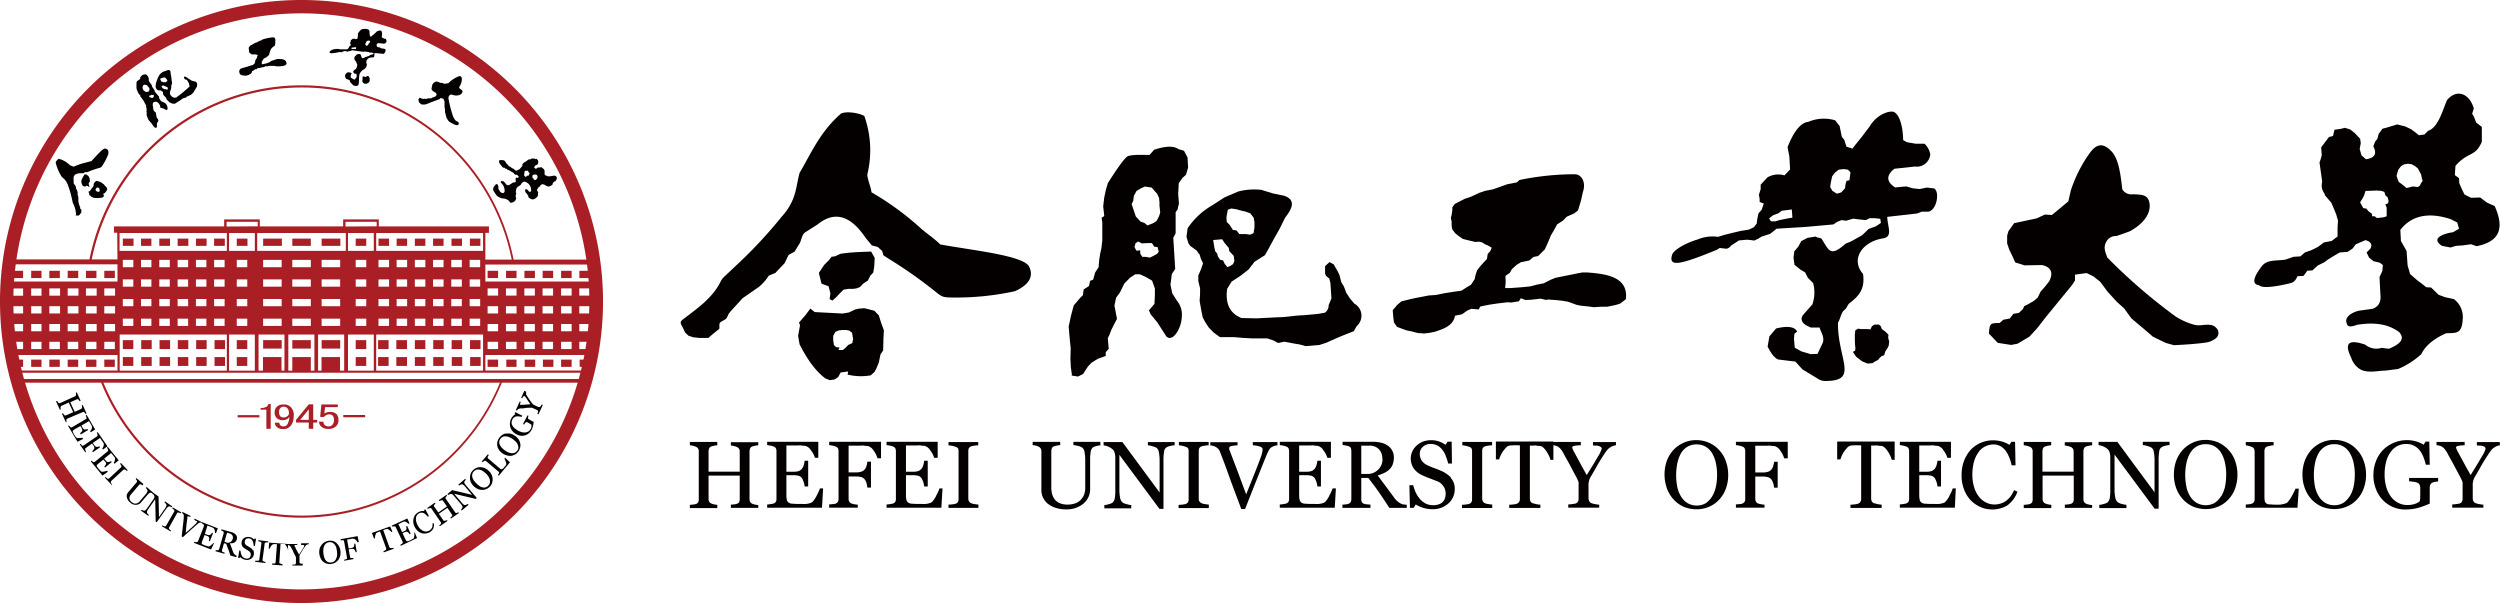 <svg xmlns="http://www.w3.org/2000/svg" viewBox="0 0 561.42 135.41"><defs><style>.cls-1,.cls-2{fill:#040000;}.cls-2,.cls-3{fill-rule:evenodd;}.cls-3,.cls-4{fill:#aa1f25;}</style></defs><g id="图层_2" data-name="图层 2"><g id="图层_1-2" data-name="图层 1"><path class="cls-1" d="M75.59,122a2.4,2.4,0,0,1,.6.8,2.67,2.67,0,0,1,.27,1.06,3,3,0,0,1-.1,1.1,2.52,2.52,0,0,1-.47.87,2.22,2.22,0,0,1-.7.56,2.71,2.71,0,0,1-.9.27,2.23,2.23,0,0,1-1.76-.57,2,2,0,0,1-.56-.8,3.14,3.14,0,0,1-.17-2.13,2.38,2.38,0,0,1,.47-.86,2.58,2.58,0,0,1,.73-.6,2.71,2.71,0,0,1,.9-.27,2.43,2.43,0,0,1,1,.1,3,3,0,0,1,.73.47ZM118.15,87.9a1.13,1.13,0,0,0,0,.2v.2c0,.1,0,.17,0,.23a1.15,1.15,0,0,0,.13.27c.17.27.33.53.5.77l.66.93a3,3,0,0,0,.27.3,2.18,2.18,0,0,0,.33.2l.87.4a.51.51,0,0,0,.23,0,.28.28,0,0,0,.2-.1,1.47,1.47,0,0,0,.17-.2,3.09,3.09,0,0,0,.16-.27l.24.1-1,2.13-.23-.1c0-.06.06-.16.1-.26a1.74,1.74,0,0,0,.06-.27.48.48,0,0,0-.06-.23.34.34,0,0,0-.2-.14l-1.1-.49a1,1,0,0,0-.2,0h-.37c-.29,0-.63,0-1,.07s-.67.07-.94.07a1.12,1.12,0,0,0-.36.06l-.23.1c-.07,0-.1.1-.17.17a.75.75,0,0,1-.13.16l-.24-.1.87-1.92.23.09a3.68,3.68,0,0,0-.16.47c0,.1,0,.17,0,.17h.7a5.72,5.72,0,0,0,.7-.07c.23,0,.53,0,.93-.07-.4-.56-.7-1-.9-1.33a3.14,3.14,0,0,0-.43-.5.12.12,0,0,0-.14,0s-.1.07-.13.1-.1.1-.13.2l-.1.2-.24-.1.7-1.56.34.13Zm.53,5.49a1.18,1.18,0,0,1-.07.2,1.84,1.84,0,0,1-.06.23.47.47,0,0,0,.06.2.39.39,0,0,0,.17.14l.33.2a3.52,3.52,0,0,0,.5.26l.23.1a4.28,4.28,0,0,1-.16,1,3.59,3.59,0,0,1-.34.86,2.36,2.36,0,0,1-.6.74,2.27,2.27,0,0,1-.79.43,2.42,2.42,0,0,1-1,.1,2.61,2.61,0,0,1-1-.34,2.55,2.55,0,0,1-.83-.66,2.65,2.65,0,0,1-.5-.87,2.37,2.37,0,0,1-.1-1,2.44,2.44,0,0,1,.3-1,2.72,2.72,0,0,1,.43-.59,3.26,3.26,0,0,1,.47-.37l-.14-.23.14-.24,1.56.8-.13.27a4.17,4.17,0,0,0-.6-.1,1.81,1.81,0,0,0-.57,0,1.12,1.12,0,0,0-.5.2,1,1,0,0,0-.39.46,1.61,1.61,0,0,0-.2.67,1.15,1.15,0,0,0,.16.66,1.75,1.75,0,0,0,.5.64,4.23,4.23,0,0,0,1.63.9,2.22,2.22,0,0,0,.8.06,1.57,1.57,0,0,0,.7-.23,1.65,1.65,0,0,0,.5-.57,1.05,1.05,0,0,0,.16-.53.66.66,0,0,0,0-.4l-.3-.2a1.48,1.48,0,0,1-.26-.16l-.23-.14a1.08,1.08,0,0,1-.24-.1.31.31,0,0,0-.23.07l-.23.23a1.88,1.88,0,0,0-.17.27l-.23-.13,1-1.93.2.06Zm-5.06,4a2.29,2.29,0,0,1,1,0,2.63,2.63,0,0,1,1,.47,2.78,2.78,0,0,1,.8.76,2.55,2.55,0,0,1,.4.9,2.08,2.08,0,0,1,0,.93,2.86,2.86,0,0,1-.36.87,2.91,2.91,0,0,1-.7.7,3.06,3.06,0,0,1-.87.33,2.44,2.44,0,0,1-1-.07,3.51,3.51,0,0,1-1-.43,3.47,3.47,0,0,1-.8-.77,2.61,2.61,0,0,1-.4-.89,2.48,2.48,0,0,1,0-.94,3,3,0,0,1,.37-.86,2.51,2.51,0,0,1,.67-.67,1.71,1.71,0,0,1,.86-.36Zm2.63,2.43a1.9,1.9,0,0,0-.43-.64,9,9,0,0,0-.7-.59,4.22,4.22,0,0,0-.83-.44,2.31,2.31,0,0,0-.77-.16,1.47,1.47,0,0,0-.66.13,1.32,1.32,0,0,0-.5.47,1.13,1.13,0,0,0-.24.69,1.37,1.37,0,0,0,.17.7,2.61,2.61,0,0,0,.47.64,5.91,5.91,0,0,0,.66.56,3.13,3.13,0,0,0,.8.43,2.14,2.14,0,0,0,.77.17,1.47,1.47,0,0,0,.66-.13,1.67,1.67,0,0,0,.53-.47,1.19,1.19,0,0,0,.24-.66,2.56,2.56,0,0,0-.17-.7Zm-2.8,3,1.07,1-2.5,3-.2-.17a1.21,1.21,0,0,0,.14-.2.68.68,0,0,0,.1-.19.23.23,0,0,0,0-.2c0-.07-.07-.14-.14-.17l-2.72-2.3a.34.34,0,0,0-.2-.1.21.21,0,0,0-.2,0,.49.49,0,0,0-.2.13c-.07.07-.14.1-.2.17l-.2-.17,1.36-1.6.2.17c0,.07-.1.13-.13.2a.49.49,0,0,0-.1.2.3.3,0,0,0,0,.23.37.37,0,0,0,.13.17l2.53,2.16a1,1,0,0,0,.3.2.26.26,0,0,0,.23,0c.07,0,.14-.06.24-.13l.3-.33c.06-.07.1-.14.16-.2a1.66,1.66,0,0,0,.17-.24l.1-.19a.43.43,0,0,0,0-.17,3.23,3.23,0,0,0-.17-.57,4.46,4.46,0,0,0-.23-.53l.13-.23Zm-5.55,2.09a2.43,2.43,0,0,1,1,.24,3,3,0,0,1,.9.63,2.63,2.63,0,0,1,.63.9,2.36,2.36,0,0,1,.2,1,2.85,2.85,0,0,1-.16.9,2.14,2.14,0,0,1-.54.77,2.26,2.26,0,0,1-1.76.66,2.45,2.45,0,0,1-.93-.23,3.76,3.76,0,0,1-.87-.6,3.29,3.29,0,0,1-.63-.9,2.43,2.43,0,0,1-.2-1,2.9,2.9,0,0,1,.17-.94,2.17,2.17,0,0,1,.53-.76,2.54,2.54,0,0,1,.8-.53,2.82,2.82,0,0,1,.9-.14Zm2.13,2.9a3.75,3.75,0,0,0-.3-.73,3,3,0,0,0-.57-.7,6.42,6.42,0,0,0-.73-.6,1.83,1.83,0,0,0-.73-.3,1.51,1.51,0,0,0-.67,0,1.33,1.33,0,0,0-.6.37,1.08,1.08,0,0,0-.36.63,1.84,1.84,0,0,0,0,.7,2.6,2.6,0,0,0,.33.7,3.91,3.91,0,0,0,.57.66,6.22,6.22,0,0,0,.7.6,1.48,1.48,0,0,0,.7.3,1.06,1.06,0,0,0,.66,0,1.11,1.11,0,0,0,.6-.37,1.33,1.33,0,0,0,.37-.6,2.43,2.43,0,0,0,0-.66Zm-5.43-.07a3.05,3.05,0,0,1-.19.24.56.56,0,0,0-.14.26.44.44,0,0,0,.1.37,3.27,3.27,0,0,0,.37.5l2.33,2.72-.24.2L102,110.89l1.63,1.93a3,3,0,0,0,.46.47.56.56,0,0,0,.34.13.87.87,0,0,0,.33-.1,1.2,1.2,0,0,0,.3-.16l.16.2-1.53,1.29-.16-.2.2-.26c.1-.14.13-.2.13-.27a.43.43,0,0,0-.07-.33,2.49,2.49,0,0,0-.4-.53l-1.56-1.83a1.31,1.31,0,0,0-.23-.2.5.5,0,0,0-.27-.1,2,2,0,0,0-.37.06,3.34,3.34,0,0,0-.33.17l-.16-.2,1.06-.9,4.49,1.07-1.5-1.77a2.79,2.79,0,0,0-.46-.46.54.54,0,0,0-.33-.14,1.08,1.08,0,0,0-.34.1l-.3.17-.16-.2,1.53-1.3.16.2ZM103,115.25l-1.73,1.2-.13-.2a1.47,1.47,0,0,1,.2-.17.58.58,0,0,0,.16-.16.44.44,0,0,0,.07-.2.26.26,0,0,0-.1-.2l-1-1.47-1.93,1.33,1,1.44c0,.06.1.13.16.13a.58.58,0,0,0,.24,0l.2-.06.23-.1.13.19-1.73,1.2-.13-.2a1,1,0,0,1,.2-.16,1.3,1.3,0,0,0,.17-.17.51.51,0,0,0,.06-.2.28.28,0,0,0-.1-.2l-2.06-3c0-.07-.1-.1-.17-.14a.44.44,0,0,0-.2,0,.71.71,0,0,0-.23.07.83.83,0,0,0-.23.1l-.14-.2,1.73-1.2.14.2c-.07,0-.1.1-.17.17s-.13.13-.13.16a.24.24,0,0,0-.07.2.28.28,0,0,0,.1.2l.9,1.27,1.93-1.34-.87-1.26a.29.29,0,0,0-.16-.13.38.38,0,0,0-.2,0,1,1,0,0,0-.23.07,1.94,1.94,0,0,0-.24.1l-.13-.2,1.73-1.2.13.2a.88.88,0,0,0-.16.17c-.07.07-.14.13-.14.16a.27.27,0,0,0-.06.2.26.26,0,0,0,.1.2l2.06,3a.23.23,0,0,0,.17.13.51.51,0,0,0,.23,0l.2-.06.23-.1v.26Zm-9.88,4.23.53,1.36L90,122.57l-.1-.23.23-.13a1.94,1.94,0,0,0,.2-.14c.06-.06.06-.13.1-.2a.38.38,0,0,0,0-.2l-1.53-3.22a.28.28,0,0,0-.13-.17.36.36,0,0,0-.2-.07.66.66,0,0,0-.26,0,1.36,1.36,0,0,0-.24.06l-.1-.23,3.5-1.6.5,1.1-.24.1a3.12,3.12,0,0,0-.5-.4c-.23-.1-.4-.17-.53-.1l-.23.1a1.3,1.3,0,0,0-.3.13l-.7.34.83,1.79.5-.23a.85.85,0,0,0,.33-.2.59.59,0,0,0,.14-.23.51.51,0,0,0,0-.3,1.07,1.07,0,0,0-.07-.33l.23-.1.8,1.76-.23.1a2,2,0,0,0-.23-.3.92.92,0,0,0-.24-.2.48.48,0,0,0-.3-.07,2,2,0,0,0-.33.1l-.5.24.63,1.36c.07.13.14.23.17.3a.57.57,0,0,0,.2.13.93.93,0,0,0,.27,0c.1,0,.23-.1.39-.17a1.29,1.29,0,0,0,.27-.13,1.29,1.29,0,0,1,.27-.13,1.5,1.5,0,0,0,.23-.17c.07-.07.13-.13.13-.17a3.69,3.69,0,0,0,.1-.59v-.57l.17-.13Zm-5-.07-.23.07a2.12,2.12,0,0,0-.2-.24,2,2,0,0,0-.3-.23l-.3-.2c-.1,0-.2-.07-.27,0a1.11,1.11,0,0,0-.27.06l-.29.1-.2.07,1.36,3.76a.76.76,0,0,0,.13.2.6.6,0,0,0,.2.07.88.88,0,0,0,.27,0,2.6,2.6,0,0,0,.3-.06l.1.23-2.23.8-.1-.23a2.38,2.38,0,0,0,.27-.14,1.2,1.2,0,0,0,.23-.13.64.64,0,0,0,.13-.17.72.72,0,0,0,0-.23l-1.37-3.79-.2.06a1.09,1.09,0,0,1-.26.1,1.35,1.35,0,0,0-.3.14.35.35,0,0,0-.17.2c0,.1-.1.23-.13.33a2,2,0,0,0-.07.37v.29l-.23.1-.47-1.26,4.1-1.46.53,1.26Zm-7.59,2.36-.26,0a1.73,1.73,0,0,0-.4-.54,1,1,0,0,0-.5-.26.93.93,0,0,0-.27,0,1.15,1.15,0,0,0-.33.07l-.83.13.36,2,.57-.1a1,1,0,0,0,.4-.13.63.63,0,0,0,.2-.2.57.57,0,0,0,.06-.27.55.55,0,0,0,0-.36l.27,0,.33,1.89-.26,0a3.57,3.57,0,0,0-.14-.34,2.7,2.7,0,0,0-.16-.26.7.7,0,0,0-.3-.14,1.62,1.62,0,0,0-.4,0l-.57.1.3,1.66a.53.53,0,0,0,.07.2c0,.07.1.1.2.1a1,1,0,0,1,.23,0h.27l0,.24-2.09.36,0-.23c.07,0,.17,0,.27-.07l.23-.06a.31.31,0,0,0,.13-.17.23.23,0,0,0,0-.23l-.63-3.53a.51.51,0,0,0-.06-.2.2.2,0,0,0-.2-.1.74.74,0,0,0-.27,0h-.27l0-.24,3.83-.69.26,1.29Zm-21,4.66-2.23-.27,0-.23H58a.4.4,0,0,0,.16-.1.3.3,0,0,0,.07-.2l.47-3.56v-.2a.44.44,0,0,0-.17-.16.81.81,0,0,0-.27-.1.78.78,0,0,0-.26-.07l0-.23,2.23.26,0,.24h-.27a.66.66,0,0,0-.26,0,.52.52,0,0,0-.2.1.4.4,0,0,0-.07.2l-.47,3.56a.36.36,0,0,0,0,.2.25.25,0,0,0,.16.16.69.69,0,0,0,.24.1.85.85,0,0,0,.26.07v.2Zm-11.51-4.36-.63,1.33-3.83-1.49.1-.24a1.5,1.5,0,0,0,.27.07.82.82,0,0,0,.23,0,.51.51,0,0,0,.2-.06.84.84,0,0,0,.13-.17l1.3-3.33a.44.44,0,0,0,0-.2.29.29,0,0,0-.1-.2c0-.06-.13-.1-.2-.16a1.58,1.58,0,0,0-.23-.14l.1-.23,3.56,1.4-.43,1.1-.23-.1a1.51,1.51,0,0,0-.07-.64.74.74,0,0,0-.3-.46,1.74,1.74,0,0,0-.23-.1,3.08,3.08,0,0,0-.34-.13l-.73-.3L46,119.88l.53.2a1.35,1.35,0,0,0,.4.1.9.9,0,0,0,.27-.07.91.91,0,0,0,.23-.2,1.34,1.34,0,0,0,.17-.27l.23.1-.7,1.8-.23-.1a1.28,1.28,0,0,0,.07-.37.64.64,0,0,0,0-.3.68.68,0,0,0-.16-.26.83.83,0,0,0-.34-.17l-.53-.2-.53,1.4a.83.83,0,0,0-.1.33.58.58,0,0,0,0,.24.37.37,0,0,0,.2.16c.1,0,.23.1.4.17l.3.1a1.16,1.16,0,0,1,.3.1l.27.06a.54.54,0,0,0,.23,0,2.2,2.2,0,0,0,.5-.36,2.43,2.43,0,0,0,.4-.4l.23.16Zm-9.75-2.76-1.93-1.13.14-.2.23.13c.1.07.2.07.23.1s.17,0,.2,0,.1-.07.17-.17l1.79-3.12a.44.44,0,0,0,.07-.2.26.26,0,0,0-.1-.2.48.48,0,0,0-.2-.2.76.76,0,0,0-.2-.17l.13-.2,1.93,1.13-.13.2a1.74,1.74,0,0,0-.23-.1.88.88,0,0,0-.27-.06.26.26,0,0,0-.23,0,.29.29,0,0,0-.13.16L38,118.41a.6.6,0,0,0-.07.2.48.48,0,0,0,.07.2l.17.17c.1.06.16.13.23.16l-.07.17ZM24.22,105.94l-1.2.86-2.62-3.19.19-.17a.63.63,0,0,0,.2.2c.1.07.14.13.17.13a.36.36,0,0,0,.2,0,.32.32,0,0,0,.2-.1l2.76-2.27a.29.29,0,0,0,.13-.16.25.25,0,0,0,0-.24c0-.06,0-.16-.1-.23a1,1,0,0,0-.13-.23l.2-.17,2.43,3-.93.77-.17-.2a1.29,1.29,0,0,0,.24-.6.68.68,0,0,0,0-.53c0-.07-.1-.14-.13-.2a2.1,2.1,0,0,1-.2-.27l-.5-.6L23.39,103l.37.43a.81.81,0,0,0,.3.27.62.62,0,0,0,.26.06,1.32,1.32,0,0,0,.3-.06l.3-.14.17.2L23.59,105l-.17-.2a1,1,0,0,0,.24-.3,1.57,1.57,0,0,0,.13-.26.35.35,0,0,0,0-.3.87.87,0,0,0-.2-.3l-.37-.43-1.16.93c-.1.1-.2.17-.27.23a.27.27,0,0,0-.07.23.42.42,0,0,0,.1.24c.07.1.14.2.27.36a.92.92,0,0,0,.2.24c.06.1.16.16.2.23a.79.79,0,0,0,.2.17.3.3,0,0,0,.2.1,2,2,0,0,0,.6-.07l.53-.13.23.2Zm72.1,13.64a1.88,1.88,0,0,1-.83.23,2,2,0,0,1-.87-.1,2.48,2.48,0,0,1-.8-.47,3.11,3.11,0,0,1-.66-.86,2.44,2.44,0,0,1-.33-1,2.24,2.24,0,0,1,.06-1,3,3,0,0,1,.4-.83A2.89,2.89,0,0,1,94,115a2.35,2.35,0,0,1,.64-.23,1.87,1.87,0,0,1,.63,0v-.27l.23-.13.83,1.53-.26.13a4.87,4.87,0,0,0-.4-.43,2,2,0,0,0-.47-.34,1,1,0,0,0-.53-.13,1.12,1.12,0,0,0-.53.13,1.24,1.24,0,0,0-.5.44,1.29,1.29,0,0,0-.23.63,2.28,2.28,0,0,0,.06.8,3.43,3.43,0,0,0,.37.9,2.92,2.92,0,0,0,.5.7,3.08,3.08,0,0,0,.63.46,1.8,1.8,0,0,0,.7.17,1.5,1.5,0,0,0,.66-.17,2.41,2.41,0,0,0,.44-.33,2.27,2.27,0,0,0,.26-.4,1,1,0,0,0,.1-.47,1.77,1.77,0,0,0,0-.46h.3a2.2,2.2,0,0,1-.2,1.3,2.9,2.9,0,0,1-.93.83ZM14.77,94.79l-.86-1.9.23-.1a1.32,1.32,0,0,0,.13.2,1.21,1.21,0,0,0,.14.2c.06.07.1.1.16.1a.75.75,0,0,0,.24,0l1.63-.73-1-2.17-1.6.74a.29.29,0,0,0-.16.13.3.3,0,0,0-.07.2.82.82,0,0,0,0,.23c0,.1,0,.17.07.24l-.23.09-.87-1.89.24-.1a1.57,1.57,0,0,0,.13.2l.13.2a.75.75,0,0,0,.17.1.53.53,0,0,0,.23,0L16.84,89c.06,0,.13-.07.16-.14a.48.48,0,0,0,.07-.2.49.49,0,0,0,0-.23.52.52,0,0,0-.06-.23l.23-.1.87,1.9-.24.1a.49.49,0,0,0-.13-.2,2,2,0,0,1-.13-.17.29.29,0,0,0-.2-.1.37.37,0,0,0-.2.07l-1.43.63,1,2.16,1.4-.63a.37.37,0,0,0,.17-.13.56.56,0,0,0,.06-.2.66.66,0,0,0,0-.24.42.42,0,0,0-.07-.23l.24-.1.86,1.9-.23.1a.66.66,0,0,0-.14-.2l-.13-.17a.28.28,0,0,0-.2-.1.44.44,0,0,0-.2.07L15.14,94a.39.39,0,0,0-.17.14.29.29,0,0,0-.06.2.82.82,0,0,0,0,.23.9.9,0,0,0,.07.23l-.24,0Zm3.93,3.76-1.3.66-2.1-3.56.2-.13c0,.07.1.13.17.23s.13.17.17.17A.48.48,0,0,0,16,96a.6.6,0,0,0,.2-.07l3.06-1.8a.75.75,0,0,0,.16-.13.21.21,0,0,0,0-.2,1.28,1.28,0,0,0-.07-.26,1.94,1.94,0,0,0-.1-.24l.2-.13,1.93,3.29-1,.6-.13-.23a1.66,1.66,0,0,0,.33-.53.78.78,0,0,0,.06-.54l-.1-.23a1.1,1.1,0,0,0-.16-.3l-.4-.66-1.7,1,.27.47c.1.17.16.27.23.3a.38.38,0,0,0,.27.1,1,1,0,0,0,.3,0l.3-.1.13.23-1.66,1L18,97.25A1.38,1.38,0,0,0,18.3,97a1.08,1.08,0,0,0,.17-.23.52.52,0,0,0,0-.3,3.19,3.19,0,0,0-.13-.34l-.3-.46-1.3.76a1.72,1.72,0,0,0-.3.2.29.29,0,0,0-.1.2.44.44,0,0,0,.07.27,2.08,2.08,0,0,0,.2.4c0,.06.1.16.16.26a1.88,1.88,0,0,1,.17.27l.16.2a.67.67,0,0,0,.2.13,2.74,2.74,0,0,0,.6,0,1.83,1.83,0,0,0,.54-.07l.23.2Zm4.39,2.36-.13-.2a1.3,1.3,0,0,0,.3-.6.66.66,0,0,0,0-.56,2,2,0,0,0-.13-.24,1.51,1.51,0,0,0-.2-.26l-.47-.7-1.63,1.13.33.47a3,3,0,0,0,.27.3.5.5,0,0,0,.27.1.68.68,0,0,0,.26,0,1,1,0,0,0,.33-.13l.17.23-1.6,1.1-.16-.23A1.33,1.33,0,0,0,21,101a1.11,1.11,0,0,0,.17-.26.65.65,0,0,0,0-.34,1.73,1.73,0,0,0-.17-.33l-.33-.47-1.4,1a.28.28,0,0,0-.13.17.33.33,0,0,0,0,.19s0,.1.07.24a.66.66,0,0,0,.13.23l-.2.13-1.23-1.76.2-.13.17.23a.88.88,0,0,0,.17.17.24.24,0,0,0,.2,0,.37.37,0,0,0,.19-.07l2.93-2c.07,0,.1-.1.14-.13a.46.46,0,0,0,0-.2.83.83,0,0,0-.07-.27,1.22,1.22,0,0,0-.1-.23l.2-.13,2.2,3.19-1,.7Zm2,8-1.53-1.63.17-.16.2.2a1,1,0,0,1,.2.16.33.33,0,0,0,.4-.06L27.12,105a.61.61,0,0,0,.13-.16c0-.07,0-.14,0-.24a1.18,1.18,0,0,0-.14-.23,2,2,0,0,1-.13-.23l.17-.17,1.53,1.63-.17.17a1.18,1.18,0,0,0-.2-.17c-.07-.06-.17-.1-.23-.16a.3.3,0,0,0-.24,0l-.19.1L25,108c-.07.06-.1.09-.1.16s0,.13,0,.23.06.14.13.24a1.53,1.53,0,0,0,.17.23l-.14.13Zm9.25,2c-.06,0-.13-.1-.23-.17a.6.6,0,0,0-.3-.1.54.54,0,0,0-.33.14,3.47,3.47,0,0,0-.43.43l-1.4,1.63a1.25,1.25,0,0,1-.6.43,2.18,2.18,0,0,1-.67.1,1.89,1.89,0,0,1-.63-.16,1.83,1.83,0,0,1-.5-.34,2.85,2.85,0,0,1-.53-.6,1.61,1.61,0,0,1-.23-.63,1,1,0,0,1,0-.56,1.63,1.63,0,0,1,.27-.5l1.89-2.23a.31.31,0,0,0,.1-.17.69.69,0,0,0,0-.23.76.76,0,0,0-.13-.2c-.07-.07-.1-.13-.14-.17l.17-.2,1.56,1.33L32,109c-.07,0-.14-.1-.2-.13a.49.49,0,0,0-.2-.1.23.23,0,0,0-.2,0,.33.33,0,0,0-.17.13L29.45,111a2.29,2.29,0,0,0-.24.33,1.08,1.08,0,0,0-.13.43,1,1,0,0,0,.07.47,1.32,1.32,0,0,0,.39.5,1.8,1.8,0,0,0,.57.33,1,1,0,0,0,.53,0,1.15,1.15,0,0,0,.4-.17.8.8,0,0,0,.3-.27l1.33-1.56a2.34,2.34,0,0,0,.37-.53,1,1,0,0,0,.1-.37,1.15,1.15,0,0,0-.17-.33,2.91,2.91,0,0,1-.2-.27l.17-.2,1.53,1.33h0l1.13.8.1,4.63,1.33-1.9a2.83,2.83,0,0,0,.33-.57.41.41,0,0,0,0-.33l-.2-.3a.7.7,0,0,0-.24-.23l.14-.2,1.63,1.13-.14.2-.26-.13a1.22,1.22,0,0,0-.3-.07.61.61,0,0,0-.33.17,2.43,2.43,0,0,0-.4.46l-2.07,2.93-.23-.17-.1-5-1.46,2.07a4.16,4.16,0,0,0-.34.56.89.89,0,0,0-.06.37c0,.06.06.16.2.3a1.54,1.54,0,0,0,.23.23l-.13.2-1.63-1.16.13-.2a2.7,2.7,0,0,1,.3.13.57.57,0,0,0,.3.07.59.59,0,0,0,.3-.14,5,5,0,0,0,.43-.53l1.4-2a1,1,0,0,0,.13-.3.78.78,0,0,0,0-.3,1.45,1.45,0,0,0-.17-.37c-.13,0-.2-.06-.27-.13Zm11,6.52a1.59,1.59,0,0,1-.2-.07c-.1,0-.17,0-.23,0a.5.5,0,0,0-.27.1.91.91,0,0,0-.23.17l-1.4,1.23c-.63.57-1.26,1.13-1.93,1.76l-.27-.13c.1-1,.2-1.86.3-2.73s.17-1.46.17-1.79v-.24a1,1,0,0,0-.1-.23.84.84,0,0,0-.13-.17l-.17-.13.1-.23,1.83.9-.1.23a1.29,1.29,0,0,0-.4-.13c-.13,0-.2,0-.23,0s0,.07,0,.1v.1c0,.23-.07.63-.14,1.16s-.13,1.33-.23,2.33c.33-.3.76-.66,1.23-1.09s.77-.7.93-.87a2.05,2.05,0,0,0,.3-.33.63.63,0,0,1,.1-.17.17.17,0,0,0,0-.17A.61.61,0,0,0,44,117c-.07-.07-.14-.1-.2-.17s-.13-.1-.2-.13l.1-.23,1.63.79-.1.27Zm7.68,7.69-1.29-.37c-.17-.53-.3-1-.47-1.4s-.3-.8-.46-1.23l-.5-.13-.44,1.53a.63.63,0,0,0,0,.23.17.17,0,0,0,.13.17.61.61,0,0,0,.2.1l.27.1-.07.23-2-.56.07-.24c.07,0,.13,0,.23,0a.75.75,0,0,0,.24,0,.35.35,0,0,0,.3-.3l1-3.49a.51.51,0,0,0,0-.24.27.27,0,0,0-.14-.2.67.67,0,0,1-.2-.13,1.74,1.74,0,0,1-.23-.1l.07-.23,2.23.63a2.85,2.85,0,0,1,.56.23,1.79,1.79,0,0,1,.43.34,1.06,1.06,0,0,1,.24.46,1.13,1.13,0,0,1,0,.57,1.32,1.32,0,0,1-.23.46.75.75,0,0,1-.36.3,1,1,0,0,1-.44.14,2.91,2.91,0,0,1-.53,0c.13.4.27.7.37,1s.2.57.36,1a1.39,1.39,0,0,0,.2.36,2.81,2.81,0,0,0,.2.24c.07,0,.13.1.2.13a.52.52,0,0,1,.2.1l-.07.27Zm-.76-4.1a.94.94,0,0,0-.07-.76,1,1,0,0,0-.63-.47l-.57-.16-.59,2.06.43.13a1.11,1.11,0,0,0,.86-.06,1.26,1.26,0,0,0,.57-.74Zm4.62,2.5A1.49,1.49,0,0,1,57,124a1.39,1.39,0,0,1,0,.5,1.3,1.3,0,0,1-.67,1,1.64,1.64,0,0,1-1.26.2,1.47,1.47,0,0,1-.63-.24,2,2,0,0,1-.5-.36l-.2.23-.27-.07.27-1.66.27.07c0,.23.06.4.1.59a3,3,0,0,0,.2.54,1.06,1.06,0,0,0,.36.4,1.22,1.22,0,0,0,.53.23,1.07,1.07,0,0,0,.77-.13.46.46,0,0,0,.2-.24.88.88,0,0,0,.13-.33,1.2,1.2,0,0,0-.06-.57,1,1,0,0,0-.44-.46c-.13-.1-.3-.2-.46-.3a4.81,4.81,0,0,1-.47-.3,1.3,1.3,0,0,1-.53-.6,1.4,1.4,0,0,1-.07-.83,1.19,1.19,0,0,1,.2-.5,1.43,1.43,0,0,1,.4-.37,1.62,1.62,0,0,1,.53-.2,2,2,0,0,1,.6,0,1.7,1.7,0,0,1,.6.2,1.79,1.79,0,0,1,.43.34l.2-.2.27.06-.27,1.63-.26-.06a3.7,3.7,0,0,0-.07-.57,2.11,2.11,0,0,0-.17-.5,1.11,1.11,0,0,0-.3-.4,1.15,1.15,0,0,0-.49-.2,1,1,0,0,0-.6.1.71.71,0,0,0-.34.47,1.09,1.09,0,0,0,0,.57,1.11,1.11,0,0,0,.36.43l.47.3a4.06,4.06,0,0,1,.43.26l.37.27c0,.1.1.2.16.3Zm7.92-.27-.23,0a.51.51,0,0,0-.1-.3.94.94,0,0,0-.17-.33l-.2-.3a.51.51,0,0,0-.23-.17c-.07,0-.17,0-.27,0s-.19,0-.29,0H63l-.27,4a.63.63,0,0,0,0,.23.31.31,0,0,0,.17.17s.13,0,.27.1a1.86,1.86,0,0,0,.29.06l0,.27-2.36-.17,0-.26h.3c.14,0,.23,0,.27,0a.29.29,0,0,0,.16-.13.42.42,0,0,0,.07-.23l.3-4h-.76a.41.41,0,0,0-.27.14,1.63,1.63,0,0,0-.27.26c-.06.1-.13.2-.2.33a1.3,1.3,0,0,0-.13.3l-.23,0,.1-1.36,4.19.3h0l2.13,0v.23a1.62,1.62,0,0,0-.5,0c-.1,0-.13.06-.13.09a.11.11,0,0,0,0,.07s0,.07.07.13l.1.2a2.44,2.44,0,0,0,.1.24,6.35,6.35,0,0,0,.33.63c.1.2.26.46.43.8.37-.6.67-1,.87-1.37a2.1,2.1,0,0,0,.3-.6.19.19,0,0,0-.07-.13.26.26,0,0,0-.17-.06.4.4,0,0,0-.23,0,.58.58,0,0,1-.23,0V122l1.73,0v.23a.48.48,0,0,0-.2,0,.82.82,0,0,1-.2.06c-.1.07-.17.1-.2.13a1.68,1.68,0,0,0-.2.24,8.73,8.73,0,0,0-.53.76c-.17.27-.37.6-.6,1a1.08,1.08,0,0,0-.17.37,1.51,1.51,0,0,0,0,.4l0,.93a.41.41,0,0,0,0,.23c0,.07.1.1.16.17a1.24,1.24,0,0,0,.27.06c.13,0,.23,0,.3.07V127l-2.33,0v-.23a.94.94,0,0,0,.3,0,2.33,2.33,0,0,0,.27,0,.22.22,0,0,0,.16-.13.45.45,0,0,0,.07-.24l0-1.19a1.2,1.2,0,0,0-.06-.2c0-.1-.1-.2-.17-.34s-.3-.56-.43-.89-.3-.6-.44-.84a1,1,0,0,0-.2-.3.9.9,0,0,0-.19-.16l-.2-.1s0,0-.07,0l-.07,1.09Zm10.65,2.3a2.59,2.59,0,0,0,.23-.73,3.38,3.38,0,0,0,0-.9,7.15,7.15,0,0,0-.16-.93,2.23,2.23,0,0,0-.37-.7,1.3,1.3,0,0,0-.53-.43,1.09,1.09,0,0,0-.67-.1,1.33,1.33,0,0,0-.7.26,1.24,1.24,0,0,0-.43.57,2.23,2.23,0,0,0-.2.73,4.12,4.12,0,0,0,0,.86,5.16,5.16,0,0,0,.17.9,2.16,2.16,0,0,0,.33.7,1.13,1.13,0,0,0,.53.43,1.16,1.16,0,0,0,.7.1,1.26,1.26,0,0,0,1.1-.76Z"/><path class="cls-2" d="M17.07,48.28a5.93,5.93,0,0,0-.6-2.5.74.74,0,0,1-.13-.3l-.2-.86a20.27,20.27,0,0,0-.87-3,3.74,3.74,0,0,0-1.36-1.86,10.22,10.22,0,0,1-1.4-3.23c0-.3.47-.77.7-.87A5.57,5.57,0,0,1,15.7,37.1a7.47,7.47,0,0,0,.87.33,13.25,13.25,0,0,1,2.76-.93,10.46,10.46,0,0,1,1.17-.3c1.06-1.07,2.59-3,3.19-2.83s.73.5.63,1.23a12,12,0,0,1-1.4,2.7.86.86,0,0,1-.6.4,23.49,23.49,0,0,0-2.56.89l-.26.1-.24-.06-.26.06-.2.2-.5,0c-1.3,0-1.93.43-1.76,1.49v.7c0,.2.2.34.33.54l.2.39v.34l.23.36.17.64-.07.33a2.22,2.22,0,0,1,.2.7l0,.93c.1.3.17.63.27.93l.07.13a.56.56,0,0,1,.06.2v.2c0,.1.07.14.17.2s.07.07.1.14l0,.29,0,.27-.24.37-.2.23-.16.13-.24,0-.16,0c-.1,0-.27.07-.3-.16Zm2.33-6.56-.3.2-.53-.2-.2-.43L18.3,41l-.07-.2.07-.13,0-.27.07-.13a8.81,8.81,0,0,1,.63-1.1l.37,0,.33.24.23.2.07.2.13.23v.26l.07.24,0,.16-.07.14L20,41l-.1.2.07.3.06.2.07.24L20,42l-.24-.2-.36-.1Zm.46,1.3.27-.07.76-1,.14-.26,0-.34.07-.16.1-.2.36-.34.3,0,.37.13.36.1.34.24.46.33.1.2.3.27.17.23.1.2,0,.23a2.5,2.5,0,0,1-.63.87l-.1-.1-.13.33.13.2V44l-.1.2-.17.13a4.68,4.68,0,0,1-2.06.07l-.4-.17-.4-.37-.13,0L20,43.42l-.14-.4Zm1.6-.33,0-.17.07-.13.1-.14.1-.1.17-.06.3.13.13.13,0,.2.07.2,0,.14-.1.16-.06-.1-.1.14-.13,0-.24-.1-.16-.1-.17-.23Z"/><path class="cls-2" d="M34.83,28.71l-.26-.26-.27-.34-.26-.4-.27-.29-.43-.5-.2-.5-.2-.5,0-.5,0-.17L32.87,25l.1-.27-.1-.23.07-.14L32.81,24l0-.3-.16-.3-.17-.3-.1-.23-.2-.34-.27-.36-.26-.37-.17-.16.07-.14-.33-.36-.24-.4-.13-.33L30.68,20a8.4,8.4,0,0,1,0-1.63,3.57,3.57,0,0,1,.8-.63l0-.34c.3-.4.6-.69.9-.66l.27-.07.33.17.3.4.13.36,0,.2v.34l.3.46L34,19l.13.26v.17l.3.43.3.44,0,.23,1,1.2,0,.3.27.46.3.3.4.17a1.25,1.25,0,0,1,.63.46c.37.5.43,1.37,0,1.27L37,24.52l-.36-.17-.47-.13-.2-.1,0-.4-.24-.36-.2-.27-.33-.23h-.33l-.3.06-.17.14-.1.26,0,.4.1.47v.33l.17.37.46.46,0,.24.07.36.07.27,0,.16.33.4V27l.1.13-.23.33-.07.14-.06.19,0,.24,0,.43-.14.23ZM36,20.3l-.43,0-.14-.06-.26-.2-.2-.37a3.31,3.31,0,0,1,.26-1.6l.24-.66.33-.6a3.33,3.33,0,0,1,.83-.7l.53-.17.5-.2c.6-.13.67.34.67.87l.13.6.07.63.06.47.07.36-.2.57v.46l-.13.5-.17.47,0,.43c.36.67.79.93,1.39.8l.57-.4.76-.6c.34-.23.6-.53.94-.8l.49-.43.24-.23a.42.42,0,0,0-.07-.4l-.07-.37L42,18l-.17-.13-.2,0-.1-.07-.23-.3.07-.3.23,0,.37.2.16.1.27.23.23.1.27.2.3.13.33.1a.7.7,0,0,1,.73.87l0,.26-.3.5-.2.34-.23.39-.2.27-.5.43-.26.1-.27.14-.4.16-.2.24-.26,0-.3.1-.3.2-.27.2-.4.26-.33.2-.3.2-.27.17-.36,0-.34-.07-.29-.13-.24-.14-.26-.26-.34-.34L37.3,22l-.17-.24-.27-.23-.16-.23L36.6,21v-.36l-.2-.1-.2-.17L36,20.3Zm0-2.47.16.34.14.2.2,0,.26.13.13-.06.2.06.27-.16.17-.1.06-.17-.13-.23-.17-.2-.16-.17-.27-.1-.23.07-.2.06-.23.07-.2.1v.13Zm.3,1.6.3-.27.19.1.3.07.14.13.3.07.16.2,0,.17-.07.16-.07.1-.2-.06L37.2,20l-.14.06-.2-.06-.1-.1-.16,0-.13-.13-.2-.3Zm-2.6,2.06-.2,0,0,.13.06.2.17.1.13-.1.1.13.17.07L34.2,22l.2-.1.1-.16.07-.17v-.13l-.17-.17-.13.07-.2-.07-.17.1-.23.13ZM32.44,19l-.27.14-.1.2-.06.23,0,.27.13.2,0,.16.3.24.2.16.33.07.16-.07.2,0,.17-.26.07-.17,0-.23-.06-.2-.24-.27-.1-.13-.13-.17-.2-.1-.16,0L32.44,19Z"/><path class="cls-2" d="M56,10.41l.43-.3.27-.13.36-.23.27-.13.33-.1.37-.2.26-.14.44-.13.1-.13a9.87,9.87,0,0,1,2.53-.54c.33,0,.56.34.46.87l0,.43-.07.5-.17.17-.33.2-.13.2-.27.23-.1.3-.13.3-.07.3-.13.4-.27.36-.2.07-.16.2-.37.13-.2.17-.2.23-.06.2-.17.17,0,.3v.3l.24,0,.46-.1.43-.1.3-.13.3-.1.3-.23.2-.1.44-.14.29-.09.27-.1.2-.07.23,0c.84,0,1.9,0,1.9,1.13l-.23.23-.2.1-.4.13-.3,0-.3.06h-.6l-.23,0-.4-.1-.27,0h-.63l-.1,0h-.27l-.43.1-.26,0-.2-.06-.07.16-.37.1H59l-.47.1-.36.1-.27,0-.16.07-.07.17h-.33l-.17.1-.23.2-.3.1a.93.93,0,0,1-.57.76l-.26.14-.24.06L55.3,17H55l-.34-.07-.23,0-.23-.07L54,16.74l-.17-.2-.07-.27-.06-.33.16-.3.17-.2.43-.17.27-.07.33-.09.2-.07.33-.07.27-.1.17-.06.43-.14.3-.06.2-.17.2-.17.13-.3,0-.2.07-.23.1-.2.13-.2.14-.2v-.26l.1-.14.06-.16-.2-.1-.13,0-.13-.06-.17,0-.17,0-.3,0-.3,0L56.26,12l-.16-.1-.17-.17,0-.16,0-.24-.06-.2,0-.13v-.27l0-.13.23-.17Z"/><path class="cls-2" d="M78.25,10.88l.07-.2.13-.27.2-.13.17-.27-.17-.13,0-.13v-.2l.13-.27,0-.23.37-.3a1,1,0,0,1,.8.07l.33-.2.1-.63,0-.47c.47-.73.87-1.07,1.23-1a1.65,1.65,0,0,1,1.24.2l.13.33,0,.54.07.16,0,.33.27.17.17-.17.4-.33.46-.4a1.22,1.22,0,0,1,1.23-.46c.2.13.3.66.14,1.46l.16.13.37.17.4.1c.1.23.2.43.13.6a.65.65,0,0,1-.83.43l-1-.1c-.46.23-.49.53-.16.9l.5.07.26.16.3.1h.34l.33.14c.23.23-.13,1.06-.5,1.06l-.3-.07-.2,0-1.4-.14c-.1.47.07,1-.43,1-1-.06-1.73.67-1.3,1.53a1.38,1.38,0,0,1-.9,1.27c-.13.06-.2.23-.33.3s-.3.46-.4.53c-.4,1.76.3,3-1.13,2.73a.63.63,0,0,1-.43-.24l-.57-.59L78.52,18l-.27-.1-.46-.17c-.13-.06-.23-.26-.33-.73l.2-.46.39-.3c.47,0,.87.06.94.36l-.14.07-.06.23-.07.43.27.24.4.23.29.07.17-.24.2-.26c.13-.3,0-.5,0-.77l-.4-.06-.2-.17c-.16-.2-.16-.4,0-.53l.5-.4a1.85,1.85,0,0,0,.27-1l-.17-.3-.07-.3-.2-.2-.2-.3,0-.37.1-.3.23-.2.2-.23.3-.1.4,0c.07.1.23.1.23.2.2.64.2,1,1,.47l.27-.07.57-.2.36-.23.37-.07.26-.1v-.2l-.26-.1-.24-.06-.2.06-.29-.1-.27-.1-.33,0-.2-.07-.2,0-.2.07-1.27-.16-1.33-.2-.33.16-.43.07-.2.06c-.07,0-.17.07-.24,0l-.23-.09-.36,0-.44.17a.48.48,0,0,1-.23.1l-.3-.1-.17.06c-1.83.37-2.36.34-2.06-.19a2,2,0,0,1,1.33-.5,1.73,1.73,0,0,1,.93.06l.34,0h.76l.4,0,.23-.06.1-.17Zm4.4,6.19-.2,0-.14.07-.1.13-.13,0-.3-.07-.17-.06-.13.06-.07.17,0,.17,0,.2,0,.2V18l0,.1-.1,0,.1.27.2.27.23.16.24,0,.13,0,.17,0,.06-.07.14-.06h.13l.1-.2.17-.17.06-.1L83,18v-.2l.06-.13-.09-.2-.14-.17v-.17l-.16-.06Zm-3.76-6.29.2-.1.26,0,.17-.07.46,0-.06.4h-.6l-.2,0-.2-.07,0-.2Zm3.16-.7,0-.2.07-.2.13-.3.17-.16.2-.1.23,0,.2.07.1.16L83,9.55l-.06.2h-.13l-.07.13-.07.2-.2.17-.2,0-.26-.2Z"/><path class="cls-2" d="M98,18.27l1,.36.43,0,.26.19.5-.06.5-.07.4-.4a7.41,7.41,0,0,1,1.7-1.06c.46-.2.8-.24.93.4a3.1,3.1,0,0,1-.6,1.89.49.49,0,0,0,.27.47c.26.2.53.33.46.66s-.46.84-1.56.8l-.67-.13a.49.49,0,0,0-.56,0c-.27.17-.3.4-.37.67a26.78,26.78,0,0,0,1.07,4.19,4.16,4.16,0,0,0,.5.83.93.93,0,0,0,.3.2c.26.13.43.23.46.46a.37.37,0,0,1-.33.44,1.1,1.1,0,0,1-.47-.07c-.43-.2-.86-.43-1.33-.7l-.26-.3-.34-.56-.1-.34-.26-1,0-.6-.1-.43,0-.33,0-.34,0-.6-.13-.4-.17-.29L98.92,22l-.17.24-.23.09-1.87.7-.66.27-.53.17h-.67l-.27-.1-.46-.44-.1-.63c.3-.4.3-.43.7-.16l.23,0,.27.1.26-.1.23.1.27-.06.13-.1.2,0h.34l.23,0,.27-.17.33-.1.26-.1c.37-.23.5-.53.17-.87l-.7-.43L96.89,20l.06-.3.07-.4.07-.3.23-.33.16-.14.54-.26Z"/><path class="cls-2" d="M117.41,36.8c.14-.17.14-.3.54-.43l.76-.57.2,0,.17,0,.33-.2.27,0,.2,0,.2,0,.13.14.3-.1.16.23.14.13.06.27,0,.27-.13.36-.2.13-.27.1-.23.24-.07.26c.27.34.5.34.73,0l.24,0,.2,0,.23-.06.3,0,.13.13.4.37.1.36v.3l0,.24,0,.2.16.2.23.06c.37.34,1.3.07,1.77,0,.73.13.76.76.23,1.29l-.27.07-.1.13-.19.24-.07.33-.63.37c-.84.09-.7-.34-1.63-.5l-.44.2,0,.23L121,42l-.2.27-.17.23v.33l.24.37-.07.4,0,.4c-.66.83-1.36,1.13-2.16.23l0-.27-.23-.29-.17-.27-.2-.17-.13-.4c.1-.8.76,0,.83.14l.3.16.23-.23v-.33a1.92,1.92,0,0,0-1.6-1.8l-.46.3-.3.47-.6.4-.3.29-.1.4-.07.37,0,.2.1.2-.13.46,0,.3.1.4a1.12,1.12,0,0,1-.67.84c-.66.33-.73,0-1-.34a2.25,2.25,0,0,0-1.47-.5,4.14,4.14,0,0,1-1.16-.56l-.37-.5c-.16-.3-.46-.57-.5-1a1.14,1.14,0,0,1,.3-.73c.4-.56.73-.66.9.23a.82.82,0,0,0,.23.77l.14.3c.43.33.8.43,1,0a2.38,2.38,0,0,0-.63-1.86c-.23-.2-.33-.34-.17-.47s.5-.13.8.2l.4.5a.61.61,0,0,0,.8,0l.73-.47.33,0,.27-.14,0-.16-.06-.3,0-.27.17-.23.23.07c.27,0,.33-.2.27-.4l-.4-.3-.27,0-.27-.13-.2-.3-.2-.1-.33-.2-.2-.1-.3-.2-.33-.1-.13-.2-.3,0-.17-.23c-.33,0-.36,0-.56-.24-.4-.43-.77-.89-.7-1.13-.14-.3.16-.43.9-.33.39,0,.56.5.79.8l.3.26.17.27.27.1.26.2.3.2.33.13.24.27.33.13.4-.2.3-.16.23-.24.23-.3.17-.2,0-.36Zm1.4,2-.3-.5-.2.06h-.4l-.16.27.06.13-.06.14,0,.2-.1.06.07.1,0,.14.16.23.1.1.2-.1.17-.1.1-.13.1.06.1,0,.13-.13,0-.14.14-.13,0-.17,0-.06Zm1.07.4.1,0,.16,0h.24l.13.07.13.13.07.17v.16l0,.17-.13.2,0,.07-.17.13-.1.1H120l-.1-.07-.1-.23-.17-.13-.06-.07,0-.1,0-.17,0-.2.06-.1.14-.06Z"/><path class="cls-3" d="M67.71,19.16a48.58,48.58,0,0,1,47.71,39.56H115a48.1,48.1,0,0,0-94.49,0H20A48.57,48.57,0,0,1,67.71,19.16Zm45.21,66.21a48.54,48.54,0,0,1-90.43,0H23a48.13,48.13,0,0,0,89.5,0Z"/><path class="cls-3" d="M111.86,60.82H109.5v1.63h2.36V60.82ZM109,63.22h24.48v16.5H109v3.49h22.62v.5H4.26v-.5H26.38V79.72H1.9V63.22H26.38V59.36H3v-1.1H26.38l-.06-6h-.73V50.84H50.34V49.27h8v1.57H77.06V49.27h8v1.57H109.8V52.3H109v6h23.69v1.1H109v3.86ZM23.42,76.76h2.37v1.63H23.42V76.76Zm-4.12,0h2.36v1.63H19.3V76.76Zm-4.1,0h2.37v1.63H15.2V76.76Zm-4.12,0h2.36v1.63H11.08V76.76ZM7,76.76H9.32v1.63H7V76.76Zm-4.12,0H5.19v1.63H2.83V76.76Zm20.59-4h2.37v1.63H23.42V72.76Zm-4.12,0h2.36v1.63H19.3V72.76Zm-4.1,0h2.37v1.63H15.2V72.76Zm-4.12,0h2.36v1.63H11.08V72.76ZM7,72.76H9.32v1.63H7V72.76Zm-4.12,0H5.19v1.63H2.83V72.76Zm20.59-4h2.37V70.4H23.42V68.77Zm-4.12,0h2.36V70.4H19.3V68.77Zm-4.1,0h2.37V70.4H15.2V68.77Zm-4.12,0h2.36V70.4H11.08V68.77ZM7,68.77H9.32V70.4H7V68.77Zm-4.12,0H5.19V70.4H2.83V68.77Zm20.59-4h2.37v1.63H23.42V64.78Zm-4.12,0h2.36v1.63H19.3V64.78Zm-4.1,0h2.37v1.63H15.2V64.78Zm-4.12,0h2.36v1.63H11.08V64.78ZM7,64.78H9.32v1.63H7V64.78Zm-4.12,0H5.19v1.63H2.83V64.78Zm24-8.45H50.94v-4H26.85l0,4Zm24.56,0h5.79v-4H51.44v4Zm6.32,0h19.9v-4H57.76v4Zm20.39,0h5.79v-4H78.15v4Zm6.33,0h24v-4h-24v4Zm24,18.8h-24v8.11h24V75.13Zm-24.56,0H78.15v8.11h5.79V75.13Zm-6.62,0H71.43v8.11h.77V80.18h4.16v3.06h.93V75.13Zm-6.69,0H64.75v8.11h.89V80.18H69.8v3.06h.8V75.13Zm-6.68,0H58.06v8.11h1V80.18h4.16v3.06h.66V75.13Zm-6.72,0H51.44v8.11h5.79V75.13Zm-6.29,0H26.88v8.11H50.94V75.13Zm36.33,1.26H84.91v2h2.36v-2Zm-83,9.55v-.83H131.62v.83Zm19.16-5.19h2.37v1.63H23.42V80.75Zm-4.12,0h2.36v1.63H19.3V80.75Zm-4.1,0h2.37v1.63H15.2V80.75Zm-4.12,0h2.36v1.63H11.08V80.75ZM7,80.75H9.32v1.63H7V80.75Zm-4.12,0H5.19v1.63H2.83V80.75Zm79.42-.57H79.88v2h2.37v-2Zm-26.72,0H53.17v2h2.36v-2Zm-5,0H48.18v2h2.36v-2Zm-4.13,0H44.05v2h2.36v-2Zm-4.12,0H39.93v2h2.36v-2Zm-4.09,0H35.83v2H38.2v-2Zm-4.13,0H31.71v2h2.36v-2Zm-4.13,0H27.58v2h2.36v-2Zm57.33,0H84.91v2h2.36v-2Zm4.13,0H89v2H91.4v-2Zm4.12,0H93.16v2h2.36v-2Zm4.13,0H97.29v2h2.36v-2Zm4.12,0h-2.36v2h2.36v-2Zm4.13,0h-2.36v2h2.36v-2Zm4,.57H109.5v1.63h2.36V80.75Zm4.12,0h-2.36v1.63H116V80.75Zm4.13,0h-2.36v1.63h2.36V80.75Zm4.09,0h-2.36v1.63h2.36V80.75Zm4.13,0H126v1.63h2.37V80.75Zm4.12,0h-2.36v1.63h2.36V80.75ZM29.94,76.39H27.58v2h2.36v-2Zm4.13,0H31.71v2h2.36v-2Zm4.13,0H35.83v2H38.2v-2Zm4.09,0H39.93v2h2.36v-2Zm4.12,0H44.05v2h2.36v-2Zm4.13,0H48.18v2h2.36v-2Zm5,0H53.17v2h2.36v-2Zm3.56,0h4.16v1.9H59.09v-1.9Zm6.55,0H69.8v1.9H65.64v-1.9Zm6.59,0h4.16v1.9H72.23v-1.9Zm19.17,0H89v2H91.4v-2Zm4.12,0H93.16v2h2.36v-2Zm4.13,0H97.29v2h2.36v-2Zm4.12,0h-2.36v2h2.36v-2Zm4.13,0h-2.36v2h2.36v-2Zm-25.65,0H79.88v2h2.37v-2ZM23.42,60.82h2.37v1.63H23.42V60.82Zm-4.12,0h2.36v1.63H19.3V60.82Zm-4.1,0h2.37v1.63H15.2V60.82Zm-4.12,0h2.36v1.63H11.08V60.82ZM7,60.82H9.32v1.63H7V60.82Zm-4.12,0H5.19v1.63H2.83V60.82Zm81.71-10V49.81h-7v1.06Zm-26.71,0V49.81h-7v1.06Zm24.42,2.76H79.88v1.63h2.37V53.63Zm5.09,0H85v1.63h2.37V53.63Zm4.09,0H89.07v1.63h2.36V53.63Zm4.09,0H93.16v1.63h2.36V53.63Zm4.09,0H97.25v1.63h2.36V53.63Zm4.1,0h-2.37v1.63h2.37V53.63Zm4.12,0h-2.36v1.63h2.36V53.63Zm-35.6,0h4.16v1.63H72.23V53.63Zm-6.59,0H69.8v1.63H65.64V53.63Zm-6.55,0h4.16v1.63H59.09V53.63Zm-5.92,0h2.36v1.63H53.17V53.63Zm-5.09,0h2.36v1.63H48.08V53.63Zm-4.1,0h2.37v1.63H44V53.63Zm-4.09,0h2.36v1.63H39.89V53.63Zm-4.12,0h2.36v1.63H35.77V53.63Zm-4.1,0H34v1.63H31.67V53.63Zm-4.09,0h2.36v1.63H27.58V53.63ZM116,60.82h-2.36v1.63H116V60.82Zm4.13,0h-2.36v1.63h2.36V60.82Zm4.09,0h-2.36v1.63h2.36V60.82Zm4.13,0H126v1.63h2.37V60.82Zm4.12,0h-2.36v1.63h2.36V60.82ZM27.58,71.57h2.36V73.2H27.58V71.57Zm4.09,0H34V73.2H31.67V71.57Zm4.1,0h2.36V73.2H35.77V71.57Zm4.12,0h2.36V73.2H39.89V71.57Zm4.09,0h2.37V73.2H44V71.57Zm4.1,0h2.36V73.2H48.08V71.57Zm5.09,0h2.36V73.2H53.17V71.57Zm5.92,0h4.16V73.2H59.09V71.57Zm6.55,0H69.8V73.2H65.64V71.57Zm6.59,0h4.16V73.2H72.23V71.57Zm35.6,0h-2.36V73.2h2.36V71.57Zm-4.12,0h-2.37V73.2h2.37V71.57Zm-4.1,0H97.25V73.2h2.36V71.57Zm-4.09,0H93.16V73.2h2.36V71.57Zm-4.09,0H89.07V73.2h2.36V71.57Zm-4.09,0H85V73.2h2.37V71.57Zm-5.09,0H79.88V73.2h2.37V71.57Zm0-4.43H79.88v1.63h2.37V67.14Zm5.09,0H85v1.63h2.37V67.14Zm4.09,0H89.07v1.63h2.36V67.14Zm4.09,0H93.16v1.63h2.36V67.14Zm4.09,0H97.25v1.63h2.36V67.14Zm4.1,0h-2.37v1.63h2.37V67.14Zm4.12,0h-2.36v1.63h2.36V67.14Zm-35.6,0h4.16v1.63H72.23V67.14Zm-6.59,0H69.8v1.63H65.64V67.14Zm-6.55,0h4.16v1.63H59.09V67.14Zm-5.92,0h2.36v1.63H53.17V67.14Zm-5.09,0h2.36v1.63H48.08V67.14Zm-4.1,0h2.37v1.63H44V67.14Zm-4.09,0h2.36v1.63H39.89V67.14Zm-4.12,0h2.36v1.63H35.77V67.14Zm-4.1,0H34v1.63H31.67V67.14Zm-4.09,0h2.36v1.63H27.58V67.14Zm0-4.39h2.36v1.63H27.58V62.75Zm4.09,0H34v1.63H31.67V62.75Zm4.1,0h2.36v1.63H35.77V62.75Zm4.12,0h2.36v1.63H39.89V62.75Zm4.09,0h2.37v1.63H44V62.75Zm4.1,0h2.36v1.63H48.08V62.75Zm5.09,0h2.36v1.63H53.17V62.75Zm5.92,0h4.16v1.63H59.09V62.75Zm6.55,0H69.8v1.63H65.64V62.75Zm6.59,0h4.16v1.63H72.23V62.75Zm35.6,0h-2.36v1.63h2.36V62.75Zm-4.12,0h-2.37v1.63h2.37V62.75Zm-4.1,0H97.25v1.63h2.36V62.75Zm-4.09,0H93.16v1.63h2.36V62.75Zm-4.09,0H89.07v1.63h2.36V62.75Zm-4.09,0H85v1.63h2.37V62.75Zm-5.09,0H79.88v1.63h2.37V62.75ZM27.58,58.36h2.36V60H27.58V58.36Zm4.09,0H34V60H31.67V58.36Zm4.1,0h2.36V60H35.77V58.36Zm4.12,0h2.36V60H39.89V58.36Zm4.09,0h2.37V60H44V58.36Zm4.1,0h2.36V60H48.08V58.36Zm5.09,0h2.36V60H53.17V58.36Zm5.92,0h4.16V60H59.09V58.36Zm6.55,0H69.8V60H65.64V58.36Zm6.59,0h4.16V60H72.23V58.36Zm35.6,0h-2.36V60h2.36V58.36Zm-4.12,0h-2.37V60h2.37V58.36Zm-4.1,0H97.25V60h2.36V58.36Zm-4.09,0H93.16V60h2.36V58.36Zm-4.09,0H89.07V60h2.36V58.36Zm-4.09,0H85V60h2.37V58.36Zm-5.09,0H79.88V60h2.37V58.36Zm29.61,18.4H109.5v1.63h2.36V76.76Zm4.12,0h-2.36v1.63H116V76.76Zm4.13,0h-2.36v1.63h2.36V76.76Zm4.09,0h-2.36v1.63h2.36V76.76Zm4.13,0H126v1.63h2.37V76.76Zm4.12,0h-2.36v1.63h2.36V76.76Zm-20.59-4H109.5v1.63h2.36V72.76Zm4.12,0h-2.36v1.63H116V72.76Zm4.13,0h-2.36v1.63h2.36V72.76Zm4.09,0h-2.36v1.63h2.36V72.76Zm4.13,0H126v1.63h2.37V72.76Zm4.12,0h-2.36v1.63h2.36V72.76Zm-20.59-4H109.5V70.4h2.36V68.77Zm4.12,0h-2.36V70.4H116V68.77Zm4.13,0h-2.36V70.4h2.36V68.77Zm4.09,0h-2.36V70.4h2.36V68.77Zm4.13,0H126V70.4h2.37V68.77Zm4.12,0h-2.36V70.4h2.36V68.77Zm-20.59-4H109.5v1.63h2.36V64.78Zm4.12,0h-2.36v1.63H116V64.78Zm4.13,0h-2.36v1.63h2.36V64.78Zm4.09,0h-2.36v1.63h2.36V64.78Zm4.13,0H126v1.63h2.37V64.78Zm4.12,0h-2.36v1.63h2.36V64.78Z"/><path class="cls-3" d="M67.71,0A67.71,67.71,0,1,1,0,67.71,67.7,67.7,0,0,1,67.71,0Zm0,3A64.68,64.68,0,1,1,3,67.71,64.69,64.69,0,0,1,67.71,3Z"/><path class="cls-4" d="M58.26,93.73H53.37v-.5h4.89v.5Zm2.56,2.56h-1V92h-1.3v-.37a2.45,2.45,0,0,0,1.2-.23,1,1,0,0,0,.57-.67h.5v5.53Zm5.12-2.8a3.23,3.23,0,0,1-.63,2.1,2.09,2.09,0,0,1-1.8.76,1.83,1.83,0,0,1-1.29-.43,1.3,1.3,0,0,1-.5-1h1a.78.78,0,0,0,.23.57.88.88,0,0,0,.63.26,1,1,0,0,0,1-.53,3.78,3.78,0,0,0,.4-1.59,1.48,1.48,0,0,1-.6.53,1.92,1.92,0,0,1-.87.2,1.94,1.94,0,0,1-1.33-.44,1.62,1.62,0,0,1-.5-1.26,1.78,1.78,0,0,1,.5-1.33,2.13,2.13,0,0,1,1.53-.5,2.09,2.09,0,0,1,1.63.63,2.63,2.63,0,0,1,.63,2Zm-1.06-.73a1.45,1.45,0,0,0-.33-1.06,1.09,1.09,0,0,0-.87-.37,1.06,1.06,0,0,0-.7.27,1.3,1.3,0,0,0-.3,1,1.24,1.24,0,0,0,.24.84.9.9,0,0,0,.76.3,1.19,1.19,0,0,0,.87-.3.72.72,0,0,0,.33-.67Zm6.35,2.13h-.89v1.4h-1v-1.4H66.48v-.6l2.86-3.49h1v3.49h.89v.6Zm-1.89-.6V91.93l-1.93,2.36Zm6.68,0a1.81,1.81,0,0,1-.63,1.5,2.35,2.35,0,0,1-1.66.53,2.23,2.23,0,0,1-1.46-.43,1.57,1.57,0,0,1-.64-1.2h1a1,1,0,0,0,.3.77,1.19,1.19,0,0,0,.87.3,1.11,1.11,0,0,0,.86-.37,1.66,1.66,0,0,0,.33-1.1,1.45,1.45,0,0,0-.26-.93,1,1,0,0,0-.77-.3,1.39,1.39,0,0,0-.66.14,1.65,1.65,0,0,0-.54.43H71.9l.27-2.8h3.69v.6H73l-.17,1.47a1.65,1.65,0,0,1,.57-.3,2.45,2.45,0,0,1,.79-.1,2,2,0,0,1,1.34.46A1.81,1.81,0,0,1,76,94.32Zm6-.59H77.09v-.5H82v.5Z"/><path class="cls-1" d="M170.28,114.05h-6.15v-.73c.16,0,.4,0,.73-.06a2.06,2.06,0,0,0,.66-.14.86.86,0,0,0,.47-.36,1.34,1.34,0,0,0,.13-.67V106.8h-7V112a1.27,1.27,0,0,0,.13.63,1,1,0,0,0,.47.43,2.32,2.32,0,0,0,.63.2,3.22,3.22,0,0,0,.73.1v.73h-6.16v-.73c.17,0,.4,0,.74-.06a2.06,2.06,0,0,0,.66-.14.86.86,0,0,0,.47-.36,1.34,1.34,0,0,0,.13-.67V101.38a1.11,1.11,0,0,0-.13-.6,1,1,0,0,0-.47-.43,3.57,3.57,0,0,0-.7-.24c-.26-.06-.5-.1-.7-.13v-.73h6.16V100a3.22,3.22,0,0,0-.73.1,3.8,3.8,0,0,0-.63.17.75.75,0,0,0-.47.43,1.86,1.86,0,0,0-.13.63v4.59h7v-4.49a1.16,1.16,0,0,0-.13-.6,1,1,0,0,0-.47-.43,3.1,3.1,0,0,0-.69-.23c-.27-.07-.5-.1-.7-.14v-.73h6.15V100a3.91,3.91,0,0,0-.73.1,3.8,3.8,0,0,0-.63.17.78.78,0,0,0-.47.43,2.14,2.14,0,0,0-.13.63v10.72a1.27,1.27,0,0,0,.13.63,1,1,0,0,0,.47.43,2.32,2.32,0,0,0,.63.2,3.22,3.22,0,0,0,.73.1v.63Zm14.57-4.39-.26,4.36H172.28v-.73a4.26,4.26,0,0,0,.83-.1,2.77,2.77,0,0,0,.67-.13,1,1,0,0,0,.46-.4,1.22,1.22,0,0,0,.13-.64V101.34a1.49,1.49,0,0,0-.1-.59.83.83,0,0,0-.46-.44,3.1,3.1,0,0,0-.77-.23c-.33-.07-.56-.1-.76-.13v-.74h11.48v3.6H183a4.62,4.62,0,0,0-.9-1.7,2.07,2.07,0,0,0-1.33-1c-.23,0-.47,0-.77-.07s-.63,0-1,0H176.6v5.89h1.67a3.14,3.14,0,0,0,1.16-.17,1.93,1.93,0,0,0,.67-.5,2.39,2.39,0,0,0,.4-.8,6.1,6.1,0,0,0,.2-1h.79v5.79h-.79a4.42,4.42,0,0,0-.24-1.07,5,5,0,0,0-.36-.8,1.47,1.47,0,0,0-.73-.53,4.41,4.41,0,0,0-1.1-.13H176.6v4.46a5,5,0,0,0,.1,1.06,1.07,1.07,0,0,0,.37.6,1.57,1.57,0,0,0,.73.27c.3,0,.77.06,1.33.06h.9a9.44,9.44,0,0,0,1,0,4,4,0,0,0,.83-.17,1.21,1.21,0,0,0,.6-.3,5.46,5.46,0,0,0,1-1.53,9,9,0,0,0,.67-1.49h.76Zm13-6.75h-.79a5.81,5.81,0,0,0-.9-1.77,2.28,2.28,0,0,0-1.33-1c-.2,0-.47,0-.77-.06s-.63,0-1,0h-2.49v6h1.69a3.47,3.47,0,0,0,1.2-.17,1.55,1.55,0,0,0,.73-.5,2,2,0,0,0,.37-.73,4.83,4.83,0,0,0,.23-1h.8v5.82h-.8a6.61,6.61,0,0,0-.2-1,2.55,2.55,0,0,0-.4-.83,1.45,1.45,0,0,0-.79-.53,4,4,0,0,0-1.14-.14h-1.69V112a1.35,1.35,0,0,0,.13.63,1.16,1.16,0,0,0,.47.43,5.12,5.12,0,0,0,.66.17,4.37,4.37,0,0,0,.8.1V114h-6.42v-.73a7.88,7.88,0,0,0,.83-.07,1.59,1.59,0,0,0,.67-.13,1.07,1.07,0,0,0,.46-.4,1.27,1.27,0,0,0,.14-.63V101.34a1.69,1.69,0,0,0-.1-.59.89.89,0,0,0-.47-.44,3.1,3.1,0,0,0-.77-.23c-.33-.07-.56-.1-.76-.13v-.74h11.64v3.7Zm13.81,6.75-.26,4.36H199.09v-.73a4.44,4.44,0,0,0,.84-.1,2.77,2.77,0,0,0,.66-.13,1,1,0,0,0,.47-.4,1.22,1.22,0,0,0,.13-.64V101.34a1.49,1.49,0,0,0-.1-.59.86.86,0,0,0-.46-.44,3.24,3.24,0,0,0-.77-.23c-.33-.07-.57-.1-.77-.13v-.74h11.48v3.6h-.79a5,5,0,0,0-.9-1.7,2.07,2.07,0,0,0-1.33-1c-.24,0-.47,0-.77-.07s-.63,0-1,0h-2.33v5.89h1.66a3.16,3.16,0,0,0,1.17-.17,1.9,1.9,0,0,0,.66-.5,2.22,2.22,0,0,0,.4-.8,5.14,5.14,0,0,0,.2-1h.8v5.79h-.8a4.38,4.38,0,0,0-.23-1.07,4.82,4.82,0,0,0-.37-.8,1.43,1.43,0,0,0-.73-.53,4.28,4.28,0,0,0-1.1-.13h-1.66v4.46a4.42,4.42,0,0,0,.1,1.06,1.07,1.07,0,0,0,.37.6,1.53,1.53,0,0,0,.73.27c.3,0,.76.06,1.33.06h.9a9.24,9.24,0,0,0,1,0,3.83,3.83,0,0,0,.83-.17,1.13,1.13,0,0,0,.6-.3,5.24,5.24,0,0,0,1-1.53,9,9,0,0,0,.67-1.49h.76Zm8,4.39H213v-.73c.2,0,.46,0,.83-.06a3,3,0,0,0,.77-.14,1,1,0,0,0,.5-.36,1.35,1.35,0,0,0,.16-.67V101.34a1.49,1.49,0,0,0-.1-.59.83.83,0,0,0-.53-.4,6.15,6.15,0,0,0-.8-.24L213,100v-.73h6.68V100a5.79,5.79,0,0,0-.76.07,5.13,5.13,0,0,0-.8.16,1,1,0,0,0-.53.4,1.35,1.35,0,0,0-.14.63V112a1.17,1.17,0,0,0,.17.6,1,1,0,0,0,.53.43,2.23,2.23,0,0,0,.73.17,4.11,4.11,0,0,0,.84.1v.76ZM247.24,100a3.61,3.61,0,0,0-.87.13,3.75,3.75,0,0,0-.93.33,1.59,1.59,0,0,0-.5,1,9.61,9.61,0,0,0-.13,1.83v6.46a4.26,4.26,0,0,1-.5,2.12,4.54,4.54,0,0,1-1.36,1.5,6.27,6.27,0,0,1-1.73.8,6.47,6.47,0,0,1-1.77.23,7.6,7.6,0,0,1-2.39-.36,5.59,5.59,0,0,1-1.77-.93,4.16,4.16,0,0,1-1.06-1.37,3.79,3.79,0,0,1-.37-1.6v-8.78a1.16,1.16,0,0,0-.13-.6,1.13,1.13,0,0,0-.5-.46,2.78,2.78,0,0,0-.66-.24,3.39,3.39,0,0,0-.67-.1v-.73h6.19v.73a3.91,3.91,0,0,0-.73.1,4.89,4.89,0,0,0-.67.17.73.73,0,0,0-.46.43,1.87,1.87,0,0,0-.14.63v8.22a5.94,5.94,0,0,0,.14,1.27,3.59,3.59,0,0,0,.53,1.23,2.65,2.65,0,0,0,1.1.93,4.32,4.32,0,0,0,1.93.37,4.85,4.85,0,0,0,1.93-.37,3,3,0,0,0,1.23-1,2.86,2.86,0,0,0,.6-1.19,4,4,0,0,0,.16-1.23v-6.09a9.83,9.83,0,0,0-.16-1.9,1.45,1.45,0,0,0-.5-1,2.85,2.85,0,0,0-1-.4,4.81,4.81,0,0,0-1-.17v-.73h6.06v.7Zm16.43,0a4.2,4.2,0,0,0-.89.16,2.37,2.37,0,0,0-.87.34,1.27,1.27,0,0,0-.5,1,10.21,10.21,0,0,0-.13,1.9v10.88h-.9l-9-12.14v7.65a9.35,9.35,0,0,0,.16,2,1.78,1.78,0,0,0,.5,1,2.3,2.3,0,0,0,1,.43,4.47,4.47,0,0,0,1,.2v.73H248v-.73a3.78,3.78,0,0,0,1-.2,2.65,2.65,0,0,0,.83-.33,1.71,1.71,0,0,0,.5-.9,10.12,10.12,0,0,0,.13-2.06v-7.32a3.36,3.36,0,0,0-.17-1,1.49,1.49,0,0,0-.46-.73,3.59,3.59,0,0,0-1-.6,3.31,3.31,0,0,0-1-.26v-.74h4.23l8.35,11.32v-7.06a9.76,9.76,0,0,0-.17-2,1.58,1.58,0,0,0-.46-.93,3.19,3.19,0,0,0-1-.4,3.41,3.41,0,0,0-1-.2v-.74h6V100Zm7.69,14.1h-6.69v-.73c.2,0,.47,0,.83-.06a3,3,0,0,0,.77-.14,1,1,0,0,0,.5-.36,1.25,1.25,0,0,0,.16-.67V101.34a1.7,1.7,0,0,0-.09-.59.88.88,0,0,0-.54-.4,5.7,5.7,0,0,0-.8-.24l-.76-.13v-.73h6.69V100a5.78,5.78,0,0,0-.77.07,5.38,5.38,0,0,0-.8.16,1,1,0,0,0-.53.4,1.35,1.35,0,0,0-.13.63V112a.94.94,0,0,0,.16.6,1,1,0,0,0,.54.43,2.16,2.16,0,0,0,.73.17,4,4,0,0,0,.83.1v.76ZM286.9,100a2,2,0,0,0-.67.13,2.48,2.48,0,0,0-.63.27,1.61,1.61,0,0,0-.57.56c-.13.23-.26.5-.43.83q-.69,1.65-2.09,5.19c-.94,2.33-1.9,4.79-2.9,7.32h-.86c-1-2.69-2-5.29-2.9-7.82s-1.56-4.19-1.89-5.05a2,2,0,0,0-.34-.57,2.47,2.47,0,0,0-1.2-.73,2.11,2.11,0,0,0-.63-.1v-.73h6.12V100a6.65,6.65,0,0,0-1.33.17c-.36.06-.53.2-.53.4a.9.9,0,0,0,0,.26c0,.1,0,.2.07.27.27.7.67,1.79,1.27,3.33s1.39,3.75,2.46,6.58c.53-1.29,1.13-2.83,1.83-4.56s1.16-3,1.39-3.62a6.48,6.48,0,0,0,.4-1.33,4,4,0,0,0,.07-.6.48.48,0,0,0-.2-.4,1.83,1.83,0,0,0-.56-.27,6.36,6.36,0,0,0-.7-.16,4.32,4.32,0,0,0-.74-.07v-.73h5.53v.7ZM300,109.66l-.26,4.36H287.4v-.73a4.26,4.26,0,0,0,.83-.1,2.77,2.77,0,0,0,.66-.13,1,1,0,0,0,.47-.4,1.22,1.22,0,0,0,.13-.64V101.34a1.49,1.49,0,0,0-.1-.59.83.83,0,0,0-.46-.44,3.24,3.24,0,0,0-.77-.23c-.33-.07-.56-.1-.76-.13v-.74h11.48v3.6h-.8a5,5,0,0,0-.9-1.7,2.07,2.07,0,0,0-1.33-1c-.24,0-.47,0-.77-.07s-.63,0-1,0h-2.33v5.89h1.67a3.14,3.14,0,0,0,1.16-.17,1.93,1.93,0,0,0,.67-.5,2.39,2.39,0,0,0,.39-.8,5.14,5.14,0,0,0,.2-1h.8v5.79h-.8a4.38,4.38,0,0,0-.23-1.07,5,5,0,0,0-.36-.8,1.45,1.45,0,0,0-.74-.53,4.26,4.26,0,0,0-1.09-.13h-1.67v4.46a5,5,0,0,0,.1,1.06,1.07,1.07,0,0,0,.37.6,1.53,1.53,0,0,0,.73.27c.3,0,.77.06,1.33.06h.9a9.24,9.24,0,0,0,1,0A3.91,3.91,0,0,0,297,113a1.14,1.14,0,0,0,.59-.3,5.24,5.24,0,0,0,1-1.53,9,9,0,0,0,.67-1.49H300Zm16,4.39h-4c-.9-1.39-1.7-2.59-2.39-3.59s-1.5-2.06-2.33-3.13H305.7v4.73a1.74,1.74,0,0,0,.1.63.79.79,0,0,0,.49.43,2.21,2.21,0,0,0,.67.14c.3,0,.57.06.8.06v.73h-6.29v-.73c.17,0,.4,0,.73-.06a2.14,2.14,0,0,0,.67-.14,1.07,1.07,0,0,0,.46-.4,1.29,1.29,0,0,0,.14-.66V101.31a2.34,2.34,0,0,0-.1-.66.77.77,0,0,0-.5-.44,3,3,0,0,0-.67-.16,2.74,2.74,0,0,0-.7-.1v-.74h6.86a7.46,7.46,0,0,1,1.76.2,4.42,4.42,0,0,1,1.5.64,3,3,0,0,1,1,1.09,3.18,3.18,0,0,1,.4,1.63,4.44,4.44,0,0,1-.27,1.54,2.93,2.93,0,0,1-.76,1.13,4,4,0,0,1-1.13.76,9.37,9.37,0,0,1-1.47.57c.73,1,1.33,1.79,1.83,2.46s1.07,1.46,1.8,2.43a3.93,3.93,0,0,0,.83.93,4.52,4.52,0,0,0,.73.5,1.71,1.71,0,0,0,.67.2c.26,0,.5.07.66.07v.69ZM310.42,103a3,3,0,0,0-.76-2.12,2.86,2.86,0,0,0-2.2-.8H305.7v6.35h1.36a3.27,3.27,0,0,0,2.4-.93,3.18,3.18,0,0,0,1-2.5Zm15.34,4.26a4.33,4.33,0,0,1,.7,1.13,4,4,0,0,1,.23,1.44,4.26,4.26,0,0,1-1.46,3.26,5.21,5.21,0,0,1-3.6,1.26,6.86,6.86,0,0,1-2-.3,7.06,7.06,0,0,1-1.7-.76l-.47.76h-.83l-.13-5.09h.86a10.85,10.85,0,0,0,.6,1.7,6.85,6.85,0,0,0,.93,1.43,5.34,5.34,0,0,0,1.27,1,4,4,0,0,0,1.7.36,3.58,3.58,0,0,0,1.26-.2,2.08,2.08,0,0,0,1.36-1.33,3.36,3.36,0,0,0,.17-1.06,3,3,0,0,0-2-2.83l-1.56-.6c-.6-.23-1.1-.43-1.53-.63a4.78,4.78,0,0,1-2-1.5,3.92,3.92,0,0,1,.63-5.29,5.26,5.26,0,0,1,1.43-.87,5.6,5.6,0,0,1,3.56,0,8.31,8.31,0,0,1,1.46.74l.44-.7H326l.06,4.92h-.83c-.16-.56-.33-1.1-.53-1.63a4.83,4.83,0,0,0-.76-1.4,3.49,3.49,0,0,0-1.1-1,3.41,3.41,0,0,0-1.6-.37,2.37,2.37,0,0,0-1.7.64,2,2,0,0,0-.7,1.56,2.77,2.77,0,0,0,.47,1.6,3.18,3.18,0,0,0,1.3,1,16,16,0,0,0,1.5.63c.49.17,1,.37,1.43.57a6.4,6.4,0,0,1,1.19.63,7.15,7.15,0,0,1,1.07.86Zm9.25,6.82h-6.69v-.73c.2,0,.47,0,.83-.06a3,3,0,0,0,.77-.14,1,1,0,0,0,.5-.36,1.25,1.25,0,0,0,.16-.67V101.34a1.49,1.49,0,0,0-.1-.59.83.83,0,0,0-.53-.4,6.15,6.15,0,0,0-.8-.24l-.76-.13v-.73h6.68V100a5.79,5.79,0,0,0-.76.07,5.13,5.13,0,0,0-.8.16,1,1,0,0,0-.53.4,1.35,1.35,0,0,0-.13.63V112a1.17,1.17,0,0,0,.16.6,1,1,0,0,0,.53.43,2.23,2.23,0,0,0,.74.17,4,4,0,0,0,.83.1v.76Zm13.91-10.81h-.74a3.7,3.7,0,0,0-.33-.9,5.52,5.52,0,0,0-.57-1,3.15,3.15,0,0,0-.69-.83,1.3,1.3,0,0,0-.74-.4c-.2,0-.49,0-.79-.07s-.64,0-.9,0h-.6v11.87a1.36,1.36,0,0,0,.13.64.93.93,0,0,0,.5.43l.8.2a6.3,6.3,0,0,0,.93.13v.73h-7v-.73c.2,0,.5,0,.9-.06a3.06,3.06,0,0,0,.83-.17,1,1,0,0,0,.5-.4,1.36,1.36,0,0,0,.17-.7V100h-.6a5.77,5.77,0,0,0-.8,0,9.09,9.09,0,0,0-.93.06,1.49,1.49,0,0,0-.73.4c-.24.27-.47.53-.7.83a7.92,7.92,0,0,0-.57,1,5,5,0,0,0-.33.87h-.73v-4h12.91v4.06ZM362.86,100a2.81,2.81,0,0,0-.57.13,2.35,2.35,0,0,0-.57.27,3.47,3.47,0,0,0-.56.4,7.22,7.22,0,0,0-.57.69c-.53.77-1,1.53-1.49,2.33s-1,1.8-1.73,3a3.83,3.83,0,0,0-.5,1.06,3.7,3.7,0,0,0-.14,1.2v2.83a1.4,1.4,0,0,0,.17.66,1,1,0,0,0,.53.44,4,4,0,0,0,.8.2,6.91,6.91,0,0,0,.9.13V114h-6.95v-.73c.2,0,.49,0,.86-.07a4.76,4.76,0,0,0,.8-.13,1,1,0,0,0,.53-.43,1.34,1.34,0,0,0,.13-.67V108.4a1.94,1.94,0,0,0-.19-.6c-.14-.3-.3-.63-.5-1-.44-.8-.9-1.7-1.4-2.63s-1-1.76-1.33-2.43a5.57,5.57,0,0,0-.6-.89,3.49,3.49,0,0,0-.6-.54,2.78,2.78,0,0,0-.6-.23,2.11,2.11,0,0,0-.63-.1v-.73H355V100a7.72,7.72,0,0,0-1.5.13c-.3.07-.43.2-.43.37a1,1,0,0,0,.07.23c0,.1.1.23.16.4s.2.4.34.63.23.47.36.67c.34.63.67,1.23,1,1.86s.8,1.43,1.33,2.4c1.1-1.77,1.93-3.13,2.5-4.13a7.31,7.31,0,0,0,.86-1.76.54.54,0,0,0-.16-.4,1.47,1.47,0,0,0-.47-.23,2,2,0,0,0-.67-.1c-.23,0-.46,0-.66-.07v-.73h5.16v.7ZM386,101a7,7,0,0,1,1.53,2.46,8.87,8.87,0,0,1,.57,3.19,8.73,8.73,0,0,1-.57,3.2,7.14,7.14,0,0,1-1.56,2.46,6.42,6.42,0,0,1-2.27,1.53,6.77,6.77,0,0,1-2.72.53,7.45,7.45,0,0,1-2.87-.56,6.92,6.92,0,0,1-2.26-1.63,7.48,7.48,0,0,1-1.5-2.46,9.38,9.38,0,0,1,0-6.33,7.58,7.58,0,0,1,1.56-2.46,7.21,7.21,0,0,1,2.3-1.56,6.78,6.78,0,0,1,2.73-.53,7.2,7.2,0,0,1,2.79.56A6.62,6.62,0,0,1,386,101Zm-1.53,10.51a7.29,7.29,0,0,0,.86-2.16,13,13,0,0,0,.27-2.7,11.93,11.93,0,0,0-.3-2.79,7.27,7.27,0,0,0-.86-2.16,4.1,4.1,0,0,0-1.44-1.4,3.87,3.87,0,0,0-2-.5,4,4,0,0,0-2.13.57,4.06,4.06,0,0,0-1.43,1.53,7.71,7.71,0,0,0-.77,2.16,13.7,13.7,0,0,0-.26,2.59,14.3,14.3,0,0,0,.26,2.73,6.72,6.72,0,0,0,.87,2.17A4.25,4.25,0,0,0,379,113a4,4,0,0,0,2.06.53,3.92,3.92,0,0,0,2-.53,5.07,5.07,0,0,0,1.4-1.47Zm17-8.58h-.8a5.39,5.39,0,0,0-.9-1.77,2.22,2.22,0,0,0-1.33-1c-.2,0-.46,0-.76-.06s-.63,0-1,0h-2.5v6h1.7a3.56,3.56,0,0,0,1.2-.17,1.55,1.55,0,0,0,.73-.5,2.14,2.14,0,0,0,.37-.73,4.83,4.83,0,0,0,.23-1h.8v5.82h-.8a6.61,6.61,0,0,0-.2-1,2.77,2.77,0,0,0-.4-.83,1.48,1.48,0,0,0-.8-.53,3.88,3.88,0,0,0-1.13-.14h-1.7V112a1.35,1.35,0,0,0,.14.63,1.13,1.13,0,0,0,.46.43,5.44,5.44,0,0,0,.67.17,4.27,4.27,0,0,0,.8.1V114h-6.42v-.73a8.1,8.1,0,0,0,.83-.07,1.58,1.58,0,0,0,.66-.13,1.1,1.1,0,0,0,.47-.4,1.27,1.27,0,0,0,.13-.63V101.34a1.49,1.49,0,0,0-.1-.59.83.83,0,0,0-.46-.44,3.24,3.24,0,0,0-.77-.23c-.33-.07-.56-.1-.76-.13v-.74h11.64v3.7Zm24.09.33h-.73a4.26,4.26,0,0,0-.34-.9,5.46,5.46,0,0,0-.56-1,3.18,3.18,0,0,0-.7-.83,1.28,1.28,0,0,0-.73-.4c-.2,0-.5,0-.8-.07s-.63,0-.9,0h-.6v11.87a1.37,1.37,0,0,0,.14.64.91.91,0,0,0,.49.43l.8.2a6.3,6.3,0,0,0,.93.13v.73h-7v-.73c.2,0,.5,0,.9-.06a3,3,0,0,0,.83-.17,1,1,0,0,0,.5-.4,1.36,1.36,0,0,0,.17-.7V100h-.6a5.85,5.85,0,0,0-.8,0,9.09,9.09,0,0,0-.93.06,1.57,1.57,0,0,0-.73.4c-.23.27-.47.53-.7.83a7.92,7.92,0,0,0-.57,1,7.48,7.48,0,0,0-.33.87h-.73v-4h12.91v4.06Z"/><path class="cls-1" d="M439.21,109.66,439,114H426.64v-.73a4.26,4.26,0,0,0,.83-.1,2.77,2.77,0,0,0,.66-.13,1,1,0,0,0,.47-.4,1.22,1.22,0,0,0,.13-.64V101.34a1.49,1.49,0,0,0-.1-.59.83.83,0,0,0-.46-.44,3.24,3.24,0,0,0-.77-.23c-.33-.07-.56-.1-.76-.13v-.74h11.48v3.6h-.8a5,5,0,0,0-.9-1.7,2.07,2.07,0,0,0-1.33-1c-.24,0-.47,0-.77-.07s-.63,0-1,0H431v5.89h1.67a3.14,3.14,0,0,0,1.16-.17,1.93,1.93,0,0,0,.67-.5,2.39,2.39,0,0,0,.39-.8,5.14,5.14,0,0,0,.2-1h.8v5.79h-.8a4.38,4.38,0,0,0-.23-1.07,5,5,0,0,0-.36-.8,1.45,1.45,0,0,0-.74-.53,4.26,4.26,0,0,0-1.09-.13H431v4.46a5,5,0,0,0,.1,1.06,1.07,1.07,0,0,0,.37.6,1.53,1.53,0,0,0,.73.27c.3,0,.77.06,1.33.06h.9a9.24,9.24,0,0,0,1,0,3.91,3.91,0,0,0,.84-.17,1.14,1.14,0,0,0,.59-.3,5.24,5.24,0,0,0,1-1.53,9,9,0,0,0,.67-1.49h.76Zm8.06,4.73a5.87,5.87,0,0,1-2.53-.54,6.9,6.9,0,0,1-2.17-1.49,7.32,7.32,0,0,1-1.49-2.4,8.56,8.56,0,0,1-.57-3.19,9.12,9.12,0,0,1,.53-3.23,8,8,0,0,1,1.5-2.5,6.4,6.4,0,0,1,2.26-1.59,7,7,0,0,1,2.76-.57,7.27,7.27,0,0,1,2,.27,6.32,6.32,0,0,1,1.7.76l.43-.7h.83l.1,5.29h-.86a10.78,10.78,0,0,0-.5-1.66,7.53,7.53,0,0,0-.8-1.53,3.81,3.81,0,0,0-1.2-1.1,3.22,3.22,0,0,0-1.6-.4,4.19,4.19,0,0,0-1.89.47,3.82,3.82,0,0,0-1.5,1.33,6.84,6.84,0,0,0-1,2.16,11,11,0,0,0-.34,2.93,9,9,0,0,0,.37,2.6,6.1,6.1,0,0,0,1,2.09,4.56,4.56,0,0,0,1.6,1.4,4.21,4.21,0,0,0,2,.5,4.56,4.56,0,0,0,1.56-.27,3.53,3.53,0,0,0,1.23-.7,5,5,0,0,0,.93-1,7.56,7.56,0,0,0,.67-1.26l.76.36a6.39,6.39,0,0,1-2.39,3.16,7,7,0,0,1-3.49.84Zm22.59-.34H463.7v-.73c.17,0,.4,0,.73-.06a2.07,2.07,0,0,0,.67-.14.84.84,0,0,0,.46-.36,1.33,1.33,0,0,0,.14-.67V106.8h-7V112a1.27,1.27,0,0,0,.13.63,1,1,0,0,0,.47.43,2.32,2.32,0,0,0,.63.2,3.22,3.22,0,0,0,.73.1v.73h-6.19v-.73c.17,0,.4,0,.74-.06a2.06,2.06,0,0,0,.66-.14.86.86,0,0,0,.47-.36,1.34,1.34,0,0,0,.13-.67V101.38a1.11,1.11,0,0,0-.13-.6,1,1,0,0,0-.47-.43,3.57,3.57,0,0,0-.7-.24c-.26-.06-.5-.1-.7-.13v-.73h6.16V100a3.22,3.22,0,0,0-.73.1,3.8,3.8,0,0,0-.63.17.75.75,0,0,0-.47.43,1.86,1.86,0,0,0-.13.63v4.59h7v-4.49a1.16,1.16,0,0,0-.13-.6,1,1,0,0,0-.46-.43,3.19,3.19,0,0,0-.7-.23c-.27-.07-.5-.1-.7-.14v-.73h6.15V100a3.91,3.91,0,0,0-.73.1,3.8,3.8,0,0,0-.63.17.78.78,0,0,0-.47.43,2.14,2.14,0,0,0-.13.63v10.72a1.27,1.27,0,0,0,.13.63,1,1,0,0,0,.47.43,2.32,2.32,0,0,0,.63.2,3.22,3.22,0,0,0,.73.1v.63Zm17.3-14.1a4.27,4.27,0,0,0-.9.16,2.37,2.37,0,0,0-.87.34,1.31,1.31,0,0,0-.5,1,10.21,10.21,0,0,0-.13,1.9v10.88h-.9l-9-12.14v7.65a9.22,9.22,0,0,0,.17,2,1.72,1.72,0,0,0,.5,1,2.2,2.2,0,0,0,1,.43,4.58,4.58,0,0,0,1,.2v.73h-6.09v-.73a3.78,3.78,0,0,0,1-.2,2.65,2.65,0,0,0,.83-.33,1.71,1.71,0,0,0,.5-.9,10.12,10.12,0,0,0,.13-2.06v-7.32a3.34,3.34,0,0,0-.16-1,1.5,1.5,0,0,0-.47-.73,3.59,3.59,0,0,0-1-.6,3.27,3.27,0,0,0-1-.26v-.74h4.22l8.35,11.32v-7.06a9.89,9.89,0,0,0-.16-2,1.58,1.58,0,0,0-.47-.93,3.23,3.23,0,0,0-1-.4,3.52,3.52,0,0,0-1-.2v-.74h6V100Zm13.21,1a7,7,0,0,1,1.53,2.46,9.09,9.09,0,0,1,.56,3.19,8.94,8.94,0,0,1-.56,3.2,7,7,0,0,1-1.57,2.46,6.29,6.29,0,0,1-2.26,1.53,6.78,6.78,0,0,1-2.73.53,7.44,7.44,0,0,1-2.86-.56,6.92,6.92,0,0,1-2.26-1.63,7.48,7.48,0,0,1-1.5-2.46,8.6,8.6,0,0,1-.53-3.1,9,9,0,0,1,.56-3.23,7.61,7.61,0,0,1,1.57-2.46,7.17,7.17,0,0,1,2.29-1.56,6.85,6.85,0,0,1,2.73-.53,7.25,7.25,0,0,1,2.8.56,7.15,7.15,0,0,1,2.23,1.6Zm-1.57,10.51a7.3,7.3,0,0,0,.87-2.16,13.74,13.74,0,0,0,.26-2.7,11.93,11.93,0,0,0-.3-2.79,7.27,7.27,0,0,0-.86-2.16,4.16,4.16,0,0,0-1.43-1.4,3.91,3.91,0,0,0-2-.5,4,4,0,0,0-2.13.57,4.14,4.14,0,0,0-1.43,1.53A7.41,7.41,0,0,0,491,104a12.92,12.92,0,0,0-.27,2.59,13.51,13.51,0,0,0,.27,2.73,6.49,6.49,0,0,0,.86,2.17,4.44,4.44,0,0,0,1.43,1.43,4.1,4.1,0,0,0,2.07.53,3.86,3.86,0,0,0,2-.53,4.49,4.49,0,0,0,1.4-1.47Zm17.44-1.86-.3,4.42H504.33v-.73c.16,0,.39,0,.73-.06a2.06,2.06,0,0,0,.66-.14,1.1,1.1,0,0,0,.47-.4,1.3,1.3,0,0,0,.13-.66V101.44a1.35,1.35,0,0,0-.13-.63.87.87,0,0,0-.47-.43,4.95,4.95,0,0,0-1.39-.37v-.73h6.25V100a4.76,4.76,0,0,0-.77.1l-.66.17a.82.82,0,0,0-.5.43,1.49,1.49,0,0,0-.13.67v10a8.53,8.53,0,0,0,.06,1.06.9.9,0,0,0,.34.6,1.34,1.34,0,0,0,.73.24c.33,0,.76.06,1.33.06a7.13,7.13,0,0,0,.8,0,3.19,3.19,0,0,0,.8-.1,3.36,3.36,0,0,0,.66-.17,1.16,1.16,0,0,0,.47-.26,8.13,8.13,0,0,0,1-1.47,17.48,17.48,0,0,0,.79-1.59h.74Zm13-8.65a6.71,6.71,0,0,1,1.53,2.46,8.87,8.87,0,0,1,.57,3.19,8.73,8.73,0,0,1-.57,3.2,7,7,0,0,1-1.56,2.46,6.47,6.47,0,0,1-2.26,1.53,6.85,6.85,0,0,1-2.73.53,7.4,7.4,0,0,1-2.86-.56,7,7,0,0,1-2.27-1.63,7.3,7.3,0,0,1-1.49-2.46,8.6,8.6,0,0,1-.54-3.1,8.82,8.82,0,0,1,.57-3.23,7.75,7.75,0,0,1,1.56-2.46,7.21,7.21,0,0,1,2.3-1.56,6.78,6.78,0,0,1,2.73-.53,7.16,7.16,0,0,1,2.79.56,6.62,6.62,0,0,1,2.23,1.6Zm-1.56,10.51a7.29,7.29,0,0,0,.86-2.16,13,13,0,0,0,.27-2.7,11.93,11.93,0,0,0-.3-2.79,7,7,0,0,0-.87-2.16,4,4,0,0,0-1.43-1.4,3.87,3.87,0,0,0-2-.5,4,4,0,0,0-2.13.57,4.06,4.06,0,0,0-1.43,1.53,7.71,7.71,0,0,0-.77,2.16,13.7,13.7,0,0,0-.26,2.59,14.3,14.3,0,0,0,.26,2.73,6.72,6.72,0,0,0,.87,2.17,4.25,4.25,0,0,0,1.43,1.43,4,4,0,0,0,2.06.53,3.92,3.92,0,0,0,2-.53,4.71,4.71,0,0,0,1.4-1.47Zm19.89-3.36c-.16,0-.39.07-.66.1a2.05,2.05,0,0,0-.7.2.89.89,0,0,0-.43.43,1.52,1.52,0,0,0-.14.67v2.86c0,.3,0,.53,0,.73a17.21,17.21,0,0,1-2.76,1,11.25,11.25,0,0,1-2.7.33,7,7,0,0,1-2.73-.53,7,7,0,0,1-3.86-4,8.18,8.18,0,0,1-.6-3.2,8.57,8.57,0,0,1,.57-3.12,7.41,7.41,0,0,1,1.6-2.53,7.63,7.63,0,0,1,7.48-1.9,6.46,6.46,0,0,1,1.63.73l.44-.7h.83l.1,5.2h-.87a15.15,15.15,0,0,0-.53-1.7,6.33,6.33,0,0,0-.83-1.5,3.85,3.85,0,0,0-1.27-1.06,3.55,3.55,0,0,0-1.76-.4,4.12,4.12,0,0,0-3.53,1.83,6.09,6.09,0,0,0-1,2.16,10.81,10.81,0,0,0-.34,2.89,9.68,9.68,0,0,0,.34,2.67,6.82,6.82,0,0,0,1,2.16,4.65,4.65,0,0,0,1.63,1.46,4.37,4.37,0,0,0,2.2.53,5.12,5.12,0,0,0,1.66-.26,3.36,3.36,0,0,0,1.07-.6,5.85,5.85,0,0,0,.1-1.1v-1.76a1.77,1.77,0,0,0-.13-.77.78.78,0,0,0-.5-.5,2.93,2.93,0,0,0-.94-.23,5.37,5.37,0,0,0-.93-.1v-.76h6.52v.76ZM561.42,100a3,3,0,0,0-.57.13,2.25,2.25,0,0,0-.56.27,3.22,3.22,0,0,0-.57.4,6.22,6.22,0,0,0-.56.69c-.54.77-1,1.53-1.5,2.33s-1,1.8-1.73,3a4.15,4.15,0,0,0-.5,1.06,3.75,3.75,0,0,0-.13,1.2v2.83a1.4,1.4,0,0,0,.16.66,1,1,0,0,0,.54.44,3.69,3.69,0,0,0,.79.2,6.91,6.91,0,0,0,.9.13V114h-7v-.73c.2,0,.5,0,.86-.07a4.76,4.76,0,0,0,.8-.13,1,1,0,0,0,.53-.43,1.33,1.33,0,0,0,.14-.67V108.4a2.07,2.07,0,0,0-.2-.6c-.14-.3-.3-.63-.5-1l-1.4-2.63c-.5-.93-1-1.76-1.33-2.43a5.57,5.57,0,0,0-.6-.89,2.88,2.88,0,0,0-.6-.54,2.43,2.43,0,0,0-.6-.23,2.11,2.11,0,0,0-.63-.1v-.73h6.32V100a7.6,7.6,0,0,0-1.49.13c-.3.07-.44.2-.44.37a2.19,2.19,0,0,0,.07.23c0,.1.1.23.17.4s.2.4.33.63a7,7,0,0,0,.37.67c.33.63.66,1.23,1,1.86s.8,1.43,1.33,2.4c1.1-1.77,1.93-3.13,2.5-4.13a6.89,6.89,0,0,0,.86-1.76.54.54,0,0,0-.16-.4,1.38,1.38,0,0,0-.47-.23,2,2,0,0,0-.66-.1c-.24,0-.47,0-.67-.07v-.73h5.16v.7Z"/><path class="cls-2" d="M153.31,71.77c3.2-2.47,6.52-4.66,8.45-8.39a3.58,3.58,0,0,1,.8-1.16l3-2.83a104,104,0,0,0,10-10.75c3.36-3.72,3.13-6.68,4-9.81,2.66-4.53,4.59-9.19,9.25-13.28,1.23-.7,4.26-.13,5.29.5a22.89,22.89,0,0,1,.7,13c-.17.83.9,3.26.9,4.13a64,64,0,0,1,11.14,8.15c1.33,1.16,2.93,2.19,4.3,3.56,7.15,1.33,18.93,2.49,20,5.05,1,2.13,0,4-3.23,5.46a62,62,0,0,1-14.7,1.4c-1.63-.07-1.83-.27-3.13-1.3a104.18,104.18,0,0,0-10.55-7.42l-1.13-.73-.3-1-1-.9-1.3-.33-1.43-1.73c-3.29-4.89-6.85-6.15-10.75-3l-2.76,1.76c-.8.5-.83,1.66-1.3,2.53l-1.13,1.83-1.33.73-.9,1.86-2.09,2.2-1.47.6a10.21,10.21,0,0,1-2.22,2.53L166.72,67c-1,1.17-2.09,2.23-3.06,3.43l-.3.63a1.26,1.26,0,0,1-.63.74l-.8.46c-.46.27-.37.67-.37,1.17s-.06.43-.36.69l-1.13.9-1,.87-2,0-1.46-.16-1-.34-.76-.73-.3-.63c-.44-1.1-1.17-1.57-.24-2.26Zm32.78-7.49-1.6-.57-.6-2.42,1.2-1.8,1-1,.66-.83.77-.1,1.23-.57.76-.1c2.2-.3,4.13-.3,6.12-.4l.8,1.43-.1,1.93-.23,1.37-.66.69L194.9,63l-1.06.7-.73.77-.8.3-.77.1-1,0-1.1.17-1,1-.66.7-.84.76-.63-.33.17-1.3-.43-1.63Zm-4.13,5,1,.8,6.22.33,1.43-.23,1.49-.7.84-.17,1.16-.1,2.26.57,1,1.06.53,1.7.6,1.63-.1,1.93-.06,2.6-.6.89-.37,1.8-.5,1.23-.46.9-.87.77a12.58,12.58,0,0,1-5.19-.17l.13-.7-1.69.23-.53,1-.8.56-1.1.17-1-.4c-2.32-1.73-4.15-4.46-5.79-7.65l-.33-1.9.43-2.39-.23-.6,1.4-1.6L182,69.27Zm5.72,5.22.67-.3.76-.09.9,0,.7.13.63.47.24,1.43-.17.9-.93.43-.67.7-.53.43-1,0,.26-.56-.76-.07-.5-.46-.17-1.1,0-1,.56-1Z"/><path class="cls-2" d="M240.72,84.18l-.24-1.7-.1-2,.07-2.23-.2-1.9-.26-3,.49-2.33.64-2.42,1.53-1.8.53-.5.17-1.3,1.19-.76.27-1.17.67-.26.46-1.63.77-1.17.13-1.6.23-1.49.27-1.17.2-1.79,0-2,0-2-.16-1.07.6-.36-.24-2.2.24-2,.33-1.56.47-1.63s3.46-5.59,4.49-6.06,4.85-.26,4.85-.26l1.07-1.2c2.3-.73,4.22-1,5.46-.13l1.23.36.8,1.5.13,2.26-.47,1.63-.76.67-.87,1.23-.13,2.43.17,2.09-.3,1.37-.44.63v4.73l-.53,1,.43,7-.76,1.16-.3,2.4.4,1.93,1.06,1.66a4.78,4.78,0,0,1,1.1,3.33c0,2.83-2.1,6.19-3.53,4.62l-1-1.56-1-1.56-1.47-1.77-.4-.9,1.24-1.46.1-1.93,0-1.53-.63-1.76-1.37-.8-1.39-.63-1,0-1.19.77-1.3,1.33-.93,1.93-.9,1.23-.37,1.76.57,3-.53,1-.74,1.47-.43,1.13-.36.73.2,2.4-.67.76,0,.83-1.76.64-.6.36-.83.53-.8.84-1.1,1.69-1.13.57-1.46-.23ZM268.9,56.39l-1.63-1.19-.4-.6-.43-1.43.26-1.9a16.51,16.51,0,0,1,5.53-5.16L275,44.32,278.08,43a14.54,14.54,0,0,1,5.16-.37l2.59.8,2.56.53c2.8,1,1.7,3,.2,4.93l-1.23,2.49-1.43,2.53-1,1.86-.86,1.53-2.36,1.5-1.33,1.73L278.48,62l-1.9,1.24-1,1.63c-.46,3.32.6,5.52,3.23,6.55l3.36.07,4.76-.24c1.93,0,3.92-.43,5.85-.46l3.2-.3,1.56-.27a2,2,0,0,0,.83-1.69L299,67l-.23-3.43-.24-1-.76-.64-.2-.49V59.76l1-.9.93.5.93,1.63.37.76.4,1.6.6,1,.53,1.4.8,1.23,1,1.2a3.09,3.09,0,0,1,.53,5.06l-.63,1.13-2.53,1-1.63.69-2,.9-1.53.5-3.13.27-1.33-.37-1.36-.23-2.1-.4-1.4.3L286,76.46,284.6,76h-1.73l-1.56,0-2.3-.13-1.83-.16h-1.73l-1.49,0-1.44-1.06-1.09-1.13-.8-1.23-.53-1-.34-1.63-.36-2.09.1-1.57,0-1.26-.4-1.6,0-1.26.64-1.5.43-1.26-.47-.94-.3-1-.56-.7Zm6.82-9.28-.3,1.67.07,1.06.66.67.73,1.13.8.1.63.83,1.5,0,.93.13.77-.36.2-1.23,0-1.2-.16-1-.77-1-1.1-.4-1-.23-1.07-.3-1.1-.16-.76.26Zm-3.26,6.79,2-.17.57.87.9,1.06.13.73,1,1.07.14,1.16-.3.7-.7.44-.57.23-.6-.73-.36-.77-.7-.17-.5-.79-.1-.54-.47-.56-.2-.87-.26-1.66Zm-16.11.73-.76-.4-.57.37-.26.86.43.83.87-.06,0,.73.47.73.73,0,1,.16.83-.43.76-.4.37-.53-.27-1-.76-.1-.5-.8-.93,0-1.37.07Zm2.27-12.51-1.5-.23-.9.4-1,.6L254.62,44l-.13,1.1-.36.73.56,1.67.37,1.1,1.06,1.16.87.3.7.57,1.33-.54.7-.46.53-1,.3-.87-.17-1.56,0-.83-.1-.93-.4-.9-.57-.63-.66-.77Z"/><path class="cls-2" d="M326.66,45.81l2.26-1.16,1.4-.47,1.83-.86,1.39-.47,1.73-.33,1.87-.66,1.29-.47,2.2-.43.6-.54a61.41,61.41,0,0,1,12.38-1.29c1.56,0,2.62,1.79,1.86,4l-.43,1.9-.67,2.23-.86.66-1.67.74-.83.86-1.33.87L349,51.64l-.74,1.26-.53,1.3L346.92,56l-1.5,1.5-1.06.2-.93.8-1.83.36-1,.6-1.1,1-.43.8-1,.7.06,1.4-.13,1.33,1.2,0,2.36-.17,2.06-.2,1.53-.4,1.53-.3,1.63-.83,1-.4,2.1-.43,1.53-.3,1.33-.27,1.07-.2,1.19,0c4.1.33,9.19.93,8.59,6l-1.3,1-1,.3-1.93.4h-1.5l-1.46.1-1.13-.16-1.73-.17-1-.2-1.93-.7-1.34-.23-1.33-.14-1.83-.13-.46.1L346,67.07l-2.17.24-1.29.06-1-.4-.46.7-1.77.27-.7-.07-2.26.27-1.83.27-1.33.26-.76.17-.37.66-1.63-.16-.93.4-1.23.86-1.53.3c-.2,1.23-1,2.33-3.16,3.13l-1.3.46-1.17.24-1.26.16-1.43-.1-1.57-.4-1-.2-1.06-.39-1.07-.4-.69-1-.14-1.16-.13-1.57,1-1.19.94-.8,2.19-.54,1.23-.26,1.73-.33,1-.2,1.56-.1,1.33-.27.87-.17,2.13-.33,1.46-.2,1.07-.7,1.06-.63.83-1.26.2-.94.37-1.06.63-.83.73-.83.83-.87.17-1.13.57-.63.33-.77-.9-.53-.67-.27-.56-.39-.73-.17-.8.07L329.88,54l-1.36-.33-1-.7-.7-.56-.67-.87-.16-.76v-1l-.17-.87.17-.63.16-1.13,0-.6.57-.77Z"/><path class="cls-2" d="M394.5,50.17l.13-1,.27-1.26.73-.83.46-1.37-.93-.36,0-.67-.17-.93.4-1.27v-1l1.5-1.63a4.75,4.75,0,0,1,3.83-.46L402,38.06l-.17-2.89-.4-2.13c1.43-3.63,3-5.52,4.69-5.69a8.88,8.88,0,0,1,6-.33l1,1.29.49,2.4.57.73.47,1.5,1.36.43.63-.83,1.53-1.9,1.7-2.26c1.73-2.86,4.56-3.56,5.36-3.26,1.06.37,2.09,2.56,2.16,6.35l.86.47,1.93.33h2a4.26,4.26,0,0,1,1.3,2.43A3.05,3.05,0,0,1,430,37.4l-4.59.5c-1.86,1.49-1.83,2.89.17,4.19l2.49-.23,1.5.43,1.53.16,1.6-.33,1.66.2c1.3.83.56,4.86-1.3,5.22l-1.53,0-1,.4-6.72.76c.06,2.2,1.36,4.46-.94,4.83-4.55.7-7.42,4.62-4.49,8,.43,3.13-.66,4.76-3,6.52-.5.37-.66,1.23-1.26,1.63s-1,2.36-1.37,2.76c-.1,8.09,4.66,12.94-2.39,13.11a3.33,3.33,0,0,1-2.3-.6l-3.29-2-1.6-1.76-1.4-.16-2.43-.3c-.66-.24-1.43-1-2.39-2.9l.4-2.29,1.5-1.77c2.22-.56,4.19-.53,4.72.7l-.6.47-.1,1.13.17,2,1.46.83,2.13.63,1.53-.06.57-1.23.66-1.37c.3-1.43-.5-2.23-.76-3.32l-2,0-1.09-.53c-1.07-.74-1.24-1.53-.54-2.4l2-2.26a8.1,8.1,0,0,0,.17-4.79l-1.17-1.17-.63-1.23-1.1-.66-1.3-1.07-.2-1.59.17-1.4.9-1.07.66-1.23,1.4-.73,1.86-.3c.4.37,1.14.2,1.37.6,1.6,2.53,1.93,4.06,5.32,1l1.23-.5,2.5-1.4,1.46-1.4,1.63-.6,1.13-.76-.16-.93L421,49h-1.16l-.84.43-1.53-.16-1.29-.17-1.63.47-1-.14-1,.4-.83.57-6.19.56-6.56.4-1.43,1.14-2,.66-.79.5c-.4.1-.7.5-1.17.3l-1.23-.13-1.83.16-1.83,1.2a1.47,1.47,0,0,1-1,.67l-1.5-.17-.7.43c-8.31,3.4-10.81,3.89-10,1.13.33-1.13,3-2.66,5.79-3.49a8.55,8.55,0,0,1,4.53-.57l1.49-.46,1.73-.43,1.87-.44,1.86-.3,1.1-.53.7-.9ZM421.81,72.9l-.93,0-.53.4-.3.67-.7-.07H418l-.76-.1-.6.4-.1.86v.8l0,.87.06.86.07.63-.07.54-.5.26.74,1.1,1.29,1,1.27.53,1.1-.1.49-.33.77-.4.27-.36.53-.5.56-.17.27-.9.57-.86.19-.44.1-.93-.23-.8.07-.69-.7-.7-.8-.57-.23-.66-.47-.4ZM397.32,49l.87-.67,1.23-.46.7-.54,2.26-.29.14,1.83-1.3.23-1.6.33-.93.27-1,0-.4-.66Zm14.15-6.19L411,42l.14-1,.3-1.4.63-.83.86-.67,1.07-.13,1,.13.56.6-.1.77-.13,1-.66.16-.2.64-.14,1-.83.93-1,.3-1.09-.7Z"/><path class="cls-2" d="M452.36,50.11l5-1.07,1.86-.86,1.57.1,1.86-1.53,1.83-1.53.57-2.47a30.41,30.41,0,0,1,4.12-8.21c1.33-1.87,2.73-2.8,4.82-.74,1.54,1.47,2.13,4.2,2.6,8.69A2.34,2.34,0,0,0,479,43.62c1.57.1,3.06,0,3.56,1.43s.34,4.32-4.26,6.89l-3,1.06a2.42,2.42,0,0,0-2.33,1.37c-.67,1.23-.17,2.26.26,3.46a124.75,124.75,0,0,0,15.34,13.24,15.38,15.38,0,0,0,4.19,1.86,4.57,4.57,0,0,0,1.77.07c1.49-.14,2.46-.17,3.19.66a1.53,1.53,0,0,1-.23,2.4,4.52,4.52,0,0,1-2.1.86c-2.33.34-4.76.47-7.18.6L486.33,77l-2.87-1.4-1.26-1.1-3.56-3L477,69.24l-1.57-1.4-1.06-1.16-1.07-1.17-1.66-2.23-1.5-1.2-1.56-.76-2.6.36,0,1.3-.64,1-5.85,7.15-2,2.57-1.73,1.89-2.7,1.6-1.43.27-3-.47-2-2.1c.23-2.23.17-2.33,2.43-2.36l.83-.73,1.43-.27.83-1.06,1.23-.2.9-.87.3-.66.83-.4,1.37-.8.83-.73.63-1.3,1.1-1.26.83-1.07c.93-1.73.63-3.19-1.63-3.66l-3.89.07-2.1-.67L452,57.69l-.8-1.66-.46-1.37,0-1.76.3-1,1.3-1.83Z"/><path class="cls-2" d="M522.13,43.78c-.34-.83-1-1.26-.64-3l-.6-4.29.3-.87.2-.77-.13-1.76.7-.93.53-.7.53-.7.9-.23.33-1.4,1.44-.2.89-.23,1.2.37,1,.79,1.23,1.3.14,1-.24,1.3.4,1.4,1,.9c2-.27,2.53-1.23,1.66-2.93l.4-1,.53-.7.27-1.06.86-1.17.9-.23,2.4-.73,1.83.46,1.33.64.93.69.8.64,1.23-.17.83-.83c2.33-.73,3.33-4.89,4.26-6.92,2.3-2.66,5.06-1.33,6,1.89l-.37,1.2.4.67.5,1.3,1.27,1,0,3.33c-1.53,3.52-3,2.09-5.92,5.39l-.14,2.09.94.7.06,1.13.6,1.37.57,1.16,1.46.73,2.06-.06,1.5,1.13,1.76.8c2,4.49,1.6,7.88-4.06,9l-1.26-.43-1.86.26-1.53.1-1.2.37-1.93-.37c-3.13-2.06,1.76-3,2.49-3.06l1.34-.8-.4-1.39-1.47-.74c-4.36-1.46-8.52-1.19-11.31,2.4l.13,2.5,1.27,2.22.23,3.27.57,1.93,1.43,1.26,1.39,1.06.8.64,1.07.06,1.69,1.63,1.43.54,2,.43a5,5,0,0,1,2,4.52c-.17,3.43-1.56,3.06-3.73,3.16-2,.87-4.49,2.4-5.55,4.66a17.62,17.62,0,0,1-5.23,3.36l-2.89.37c-1.63,0-3.39.56-5.26-.1A4.7,4.7,0,0,1,528,80.32c-1.4-2.83-1.06-4.36,3.13-2.93a4,4,0,0,0,3.72.73l1.6.2c2.5-1,3.76-2.2,2.3-3.76-2.83-2.06-6.06-2.13-9.38-1.63-1.37.5-2.23.6-2.4-.43-.4-1,.6-2.2,2.79-2.73l3.07-.43c1.36-.5,1.93-1.6,1.73-3.26l-.2-3.86.63-1.33.13-1.37-.7-.53-1.4-.33-1-.8-.56-1.17.83-.83c.63-1-.07-1.69-1.1-1.93l-2.16.93-.7.94-1.13.76-1.76.13-1,.57-1.63,1-.86.64-1.47.73-1.2,1.1-1.13.06-.86,1.17-1.33.06c-.7,1.4-1,1.43-2.27,1.73-2.66.6-5.65,1.07-6.38.3-1.6-.2-1.4-1.66.66-4.32,1.17-1.5,3.43-1.13,5.26-1.43l1.83-.63,1.53-.1,1-.87,1.5-.53,1.46-.73,1.33-1,1.73-.33,1.33-1,0-2,.1-1.56-.4-1.4-.64-1.56-.46-1.07-1.46-1.7Zm11.87-1-2.79.1-.27.9-.26.56-.67,1.1.7,1.3.7.1.43.56.8.6.07.57h.56l.53.4,1.47-.17.7-.23v-1l0-.93-.3-.74.6-.23.13-.5-.2-.83-.5-.47-.26-.79-.77-.24-.7,0Zm4.23-3.43.13-.5.2-.69.37-.5.3-.37.63-.37.9-.16.83.13.73.4.63.5.54,1,.19.3.2,1,.17.56-.33.43-.27.57L543,42l-1.17-.13-1,.27-.47.06-.33-.33-.6-.46-.76-.57-.2-.5-.3-.9Z"/></g></g></svg>